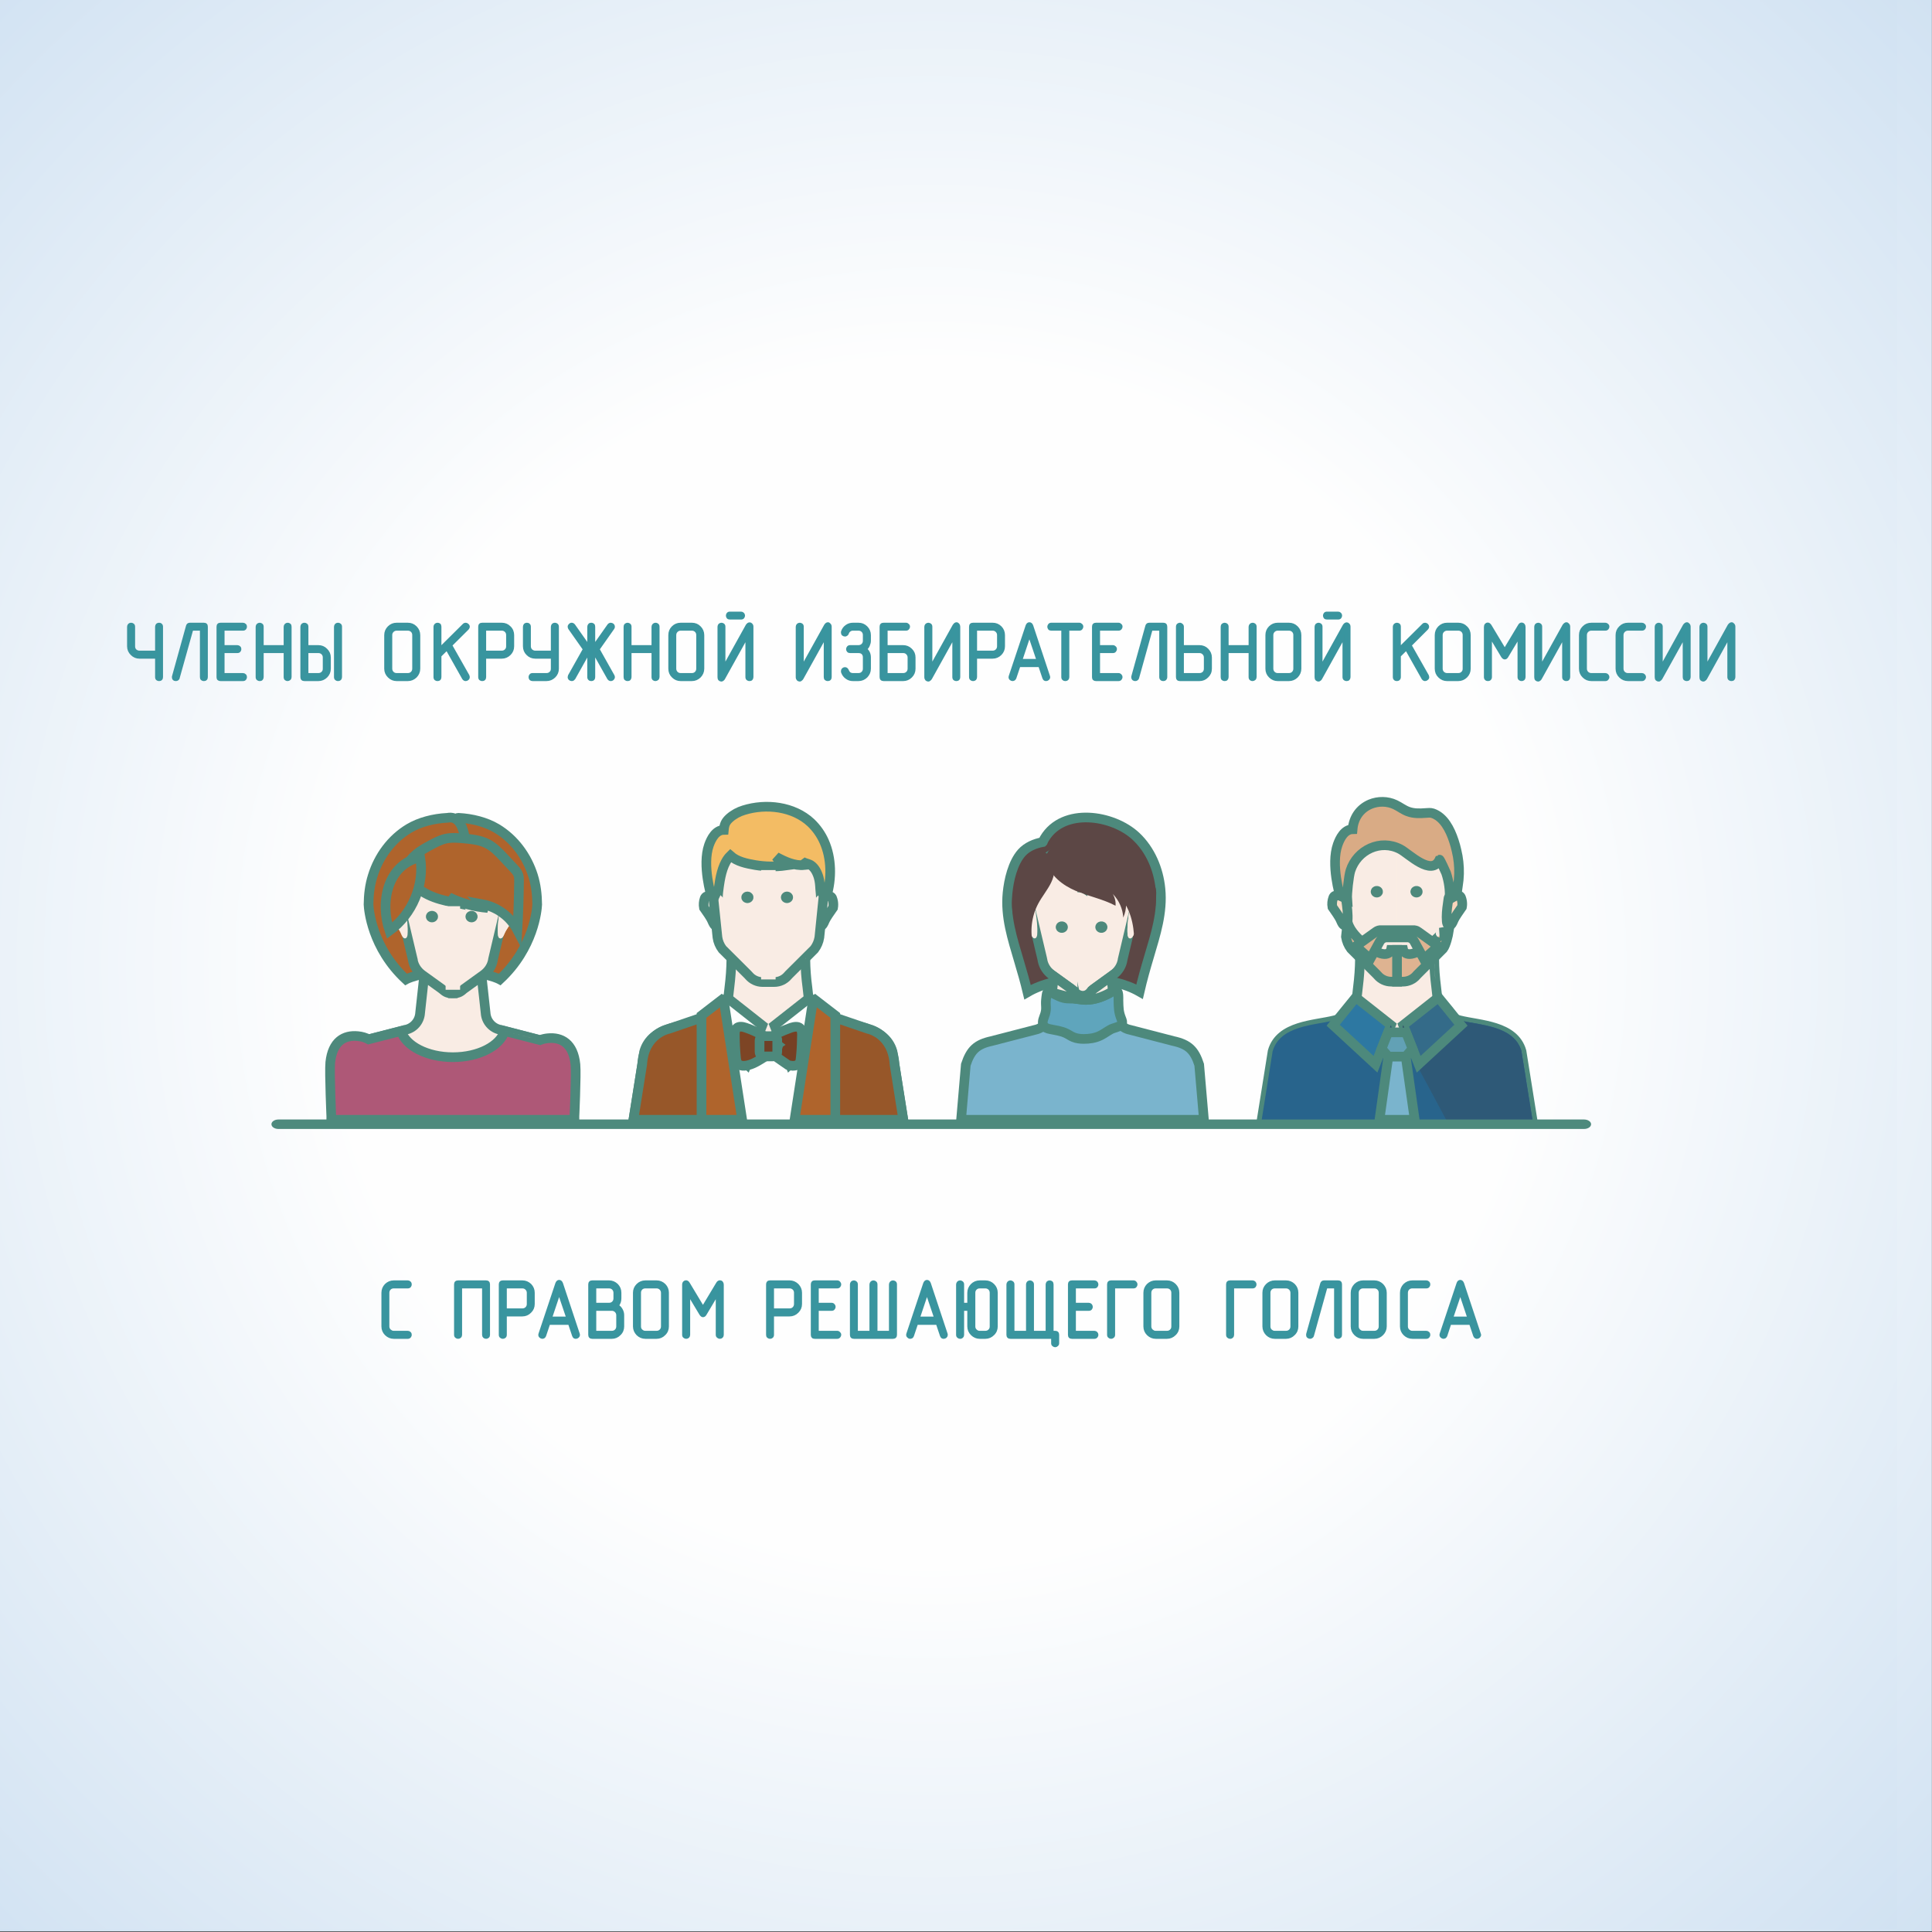 <?xml version="1.0" encoding="UTF-8"?>
<!DOCTYPE svg PUBLIC "-//W3C//DTD SVG 1.0//EN" "http://www.w3.org/TR/2001/REC-SVG-20010904/DTD/svg10.dtd">
<!-- Creator: CorelDRAW X7 -->
<svg xmlns="http://www.w3.org/2000/svg" xml:space="preserve" width="200mm" height="200mm" version="1.0" style="shape-rendering:geometricPrecision; text-rendering:geometricPrecision; image-rendering:optimizeQuality; fill-rule:evenodd; clip-rule:evenodd"
viewBox="0 0 20000 20000"
 xmlns:xlink="http://www.w3.org/1999/xlink">
 <rect x="0" y="0" width="20000" height="20000" fill="#333333" stroke="none"/>
 <defs>
  <style type="text/css">
   <![CDATA[
    .str0 {stroke:#4D897C;stroke-width:100}
    .str1 {stroke:#F9ECE4;stroke-width:150}
    .str2 {stroke:#3A949E;stroke-width:25}
    .fil16 {fill:none}
    .fil17 {fill:#FEFEFE}
    .fil6 {fill:#FCDFCA}
    .fil34 {fill:#F9D5BB}
    .fil9 {fill:#F9EFE8}
    .fil11 {fill:#F7D0B4}
    .fil21 {fill:#F7E9E2}
    .fil22 {fill:#F3C9AC}
    .fil19 {fill:#F3BC64}
    .fil23 {fill:#F0C09E}
    .fil2 {fill:#EBECEC}
    .fil36 {fill:#DEB391}
    .fil35 {fill:#D9AB85}
    .fil3 {fill:#B83633}
    .fil14 {fill:#AF642C}
    .fil18 {fill:#975729}
    .fil15 {fill:#AE5877}
    .fil20 {fill:#7D4525}
    .fil24 {fill:#764024}
    .fil26 {fill:#6F3F26}
    .fil25 {fill:#673A25}
    .fil10 {fill:#58423E}
    .fil7 {fill:#7AB4CD}
    .fil4 {fill:#5C4745}
    .fil12 {fill:#4D897C}
    .fil8 {fill:#5FA5BC}
    .fil33 {fill:#62A1B5}
    .fil28 {fill:#2D78A2}
    .fil31 {fill:#346B89}
    .fil27 {fill:#28648C}
    .fil30 {fill:#2E5977}
    .fil32 {fill:#2D4B63}
    .fil29 {fill:#275173}
    .fil38 {fill:#38959F}
    .fil5 {fill:#F9ECE4}
    .fil13 {fill:#4D897C;fill-rule:nonzero}
    .fil37 {fill:#4D8A7D;fill-rule:nonzero}
    .fil0 {fill:url(#id0)}
    .fil1 {fill:url(#id1)}
   ]]>
  </style>
  <radialGradient id="id0" gradientUnits="userSpaceOnUse" gradientTransform="matrix(1.414 -0 -0 1.414 -4142 -4140)" cx="9999.37" cy="9994.13" r="10000" fx="9999.37" fy="9994.13">
   <stop offset="0" style="stop-opacity:1; stop-color:#FEFEFE"/>
   <stop offset="0.439" style="stop-opacity:1; stop-color:#FEFEFE"/>
   <stop offset="1" style="stop-opacity:1; stop-color:#D1E2F2"/>
  </radialGradient>
  <radialGradient id="id1" gradientUnits="userSpaceOnUse" gradientTransform="matrix(1.414 -0 -0 1.414 -3993 -4129)" xlink:href="#id0" cx="9640.15" cy="9969.4" r="10000" fx="9640.15" fy="9969.4">
  </radialGradient>
 </defs>
 <g id="Layer_x0020_1">
  <path class="fil0" d="M-1 -6l20000 0 0 20000 -20000 0 0 -20000z"/>
  <path class="fil1" d="M-360 -31l20000 0 0 20000 -20000 0 0 -20000z"/>
  <path class="fil2" d="M40755 15326l0 0 -1 -5 1 5zm-173 0l0 0 1 -5 -1 5z"/>
  <path class="fil3" d="M40755 15326l-173 0 1 -5 171 0 1 5z"/>
  <g id="_804667119056">
   <g>
    <g>
     <g>
      <path class="fil4 str0" d="M11797 10266c-145,-83 -349,-134 -575,-134 -231,0 -439,54 -585,139 -26,-109 -57,-217 -89,-324 -68,-231 -142,-456 -118,-702 13,-135 54,-314 147,-418 53,-59 134,-95 217,-110l1 -1c5,-12 11,-24 18,-36 195,-325 708,-246 947,-22 149,140 233,340 253,543 24,246 -50,471 -118,702 -36,120 -70,241 -98,363z"/>
      <path class="fil5" d="M12414 11022c-49,-151 -111,-211 -267,-245l-451 -117c-84,-17 -146,-89 -151,-174l-64 -584 -275 0 -275 0 -64 584c-5,85 -67,157 -150,174l-452 117c-156,34 -217,94 -267,245l-49 570 1257 0 1257 0 -49 -570z"/>
      <path class="fil5 str0" d="M11153 8760c-129,12 -307,75 -386,193 -81,121 -121,307 -101,453l122 515c1,6 3,12 4,18l0 3c11,60 47,113 96,149l204 147c34,29 54,44 97,44l14 0 3 0 0 -1525c-18,0 -36,1 -53,3z"/>
      <path class="fil5 str0" d="M11260 8760c128,12 306,75 386,193 81,121 120,307 100,453l-124 524 0 1c-9,65 -45,122 -98,160l-203 147c-34,29 -55,44 -97,44l-15 0 -3 0 0 -1525c18,0 36,1 54,3z"/>
      <path class="fil6" d="M11787 9405c9,1 19,3 25,9 4,4 6,9 8,14 12,31 15,65 9,97 -31,46 -68,92 -90,143 -6,15 -19,44 -38,46 -20,2 -27,-24 -28,-39 -7,-79 5,-157 16,-235 1,-5 2,-11 5,-16 4,-5 10,-7 16,-9 25,-8 51,-11 77,-10z"/>
      <path class="fil5" d="M11699 9714c-11,0 -18,-8 -21,-18 -3,-7 -5,-15 -5,-21 -2,-16 -2,-32 -2,-47 0,-63 9,-125 18,-188 1,-5 2,-11 5,-16 4,-5 10,-7 16,-9 20,-7 42,-10 63,-10 5,0 10,0 14,0 9,1 19,3 25,9 4,4 6,9 8,14 8,21 12,43 12,64 0,11 -1,22 -3,33 -31,46 -68,92 -90,143 -6,15 -19,44 -38,46 0,0 -1,0 -2,0z"/>
      <path class="fil5" d="M10622 9405c-9,1 -18,3 -24,9 -4,4 -7,9 -9,14 -11,31 -14,65 -8,97 31,46 68,92 89,143 6,15 19,44 38,46 21,2 28,-24 29,-39 6,-79 -5,-157 -16,-235 -1,-5 -2,-11 -6,-16 -4,-5 -10,-7 -15,-9 -25,-8 -52,-11 -78,-10z"/>
      <path class="fil7 str0" d="M12414 11022c-49,-151 -111,-211 -267,-245l-451 -117c-84,-17 -146,-89 -151,-174l-26 -195c-73,43 -186,71 -313,71 -127,0 -239,-28 -313,-71l-26 195c-5,85 -67,157 -150,174l-452 117c-156,34 -217,94 -267,245l-49 570 1257 0 1257 0 -49 -570z"/>
      <path class="fil8 str0" d="M11470 10673c-27,17 -54,35 -83,49 -53,25 -111,33 -168,33 -36,0 -73,-4 -107,-18 -25,-10 -48,-27 -73,-39 -52,-26 -110,-32 -166,-44 -29,-5 -61,-16 -73,-44 -16,-36 8,-76 19,-113 18,-61 3,-84 9,-148 1,-19 5,-36 7,-55 1,-12 7,-26 18,-27 18,-2 52,20 70,28 29,14 57,29 88,36 42,10 85,4 126,9 21,2 42,6 63,8 101,12 202,-21 292,-71 16,-9 26,-24 46,-25 7,-1 15,-1 22,3 22,15 18,77 18,101 2,80 1,118 30,191 7,18 15,39 5,55 -4,7 -10,11 -17,15 -30,20 -69,23 -101,41 -8,5 -17,10 -25,15z"/>
      <path class="fil9" d="M11695 10660c0,0 0,0 0,0 0,0 0,0 0,0z"/>
      <path class="fil9" d="M11695 10660c0,0 0,0 -1,0 1,0 1,0 1,0z"/>
      <path class="fil9" d="M11694 10660c0,0 0,0 0,0 0,0 0,0 0,0z"/>
      <path class="fil9" d="M11694 10660c-35,-8 -66,-25 -90,-48 0,0 0,0 0,0 24,23 55,40 90,48z"/>
      <path class="fil9" d="M11618 10585c0,-12 -6,-26 -10,-38 -29,-73 -28,-111 -30,-191 0,-1 0,-2 0,-4 0,2 0,3 0,4 2,80 1,118 30,191 4,12 10,26 10,38zm-98 -328l-10 -95 10 95z"/>
      <path class="fil10" d="M11510 10162l0 0 -7 -56 7 56zm-602 -44l0 0 1 -12 -1 12z"/>
      <path class="fil5 str0" d="M11242 10351c-14,0 -28,-1 -42,-3 -21,-2 -42,-6 -63,-8 -27,-3 -219,-61 -247,-62l18 -160 1 -12 183 132c33,29 54,44 96,44 0,0 0,0 1,0l14 0 3 0 3 0 15 0c42,0 63,-15 97,-44l182 -132 7 56 10 95c-9,6 -17,14 -28,20 -78,43 -164,74 -250,74z"/>
      <path class="fil11" d="M11188 10282c-42,0 -63,-15 -96,-44 33,29 54,44 96,44z"/>
      <path class="fil9" d="M11578 10330c0,-24 -1,-53 -12,-68 11,15 12,44 12,68zm-18 -75c-1,0 -1,0 -1,0 0,0 0,0 1,0zm-1 0c0,0 0,0 0,0 0,0 0,0 0,0zm-22 -3c0,0 0,0 0,0 0,0 0,0 0,0zm0 0c0,0 0,0 0,0 0,0 0,0 0,0zm1 0c2,0 4,0 6,0 -2,0 -4,0 -6,0zm6 0c0,0 0,0 0,0l0 0c0,0 0,0 0,0z"/>
      <path class="fil4" d="M10625 8927c20,-30 41,-60 68,-82 28,-22 65,-35 100,-29 18,4 34,12 49,23 20,14 36,33 49,54 42,73 27,168 -10,244 -37,76 -93,142 -133,217 -70,131 -89,289 -51,433 -53,-19 -94,-63 -125,-111 -73,-110 -106,-246 -93,-377 14,-134 74,-259 146,-372z"/>
      <path class="fil4" d="M11293 8652c-146,-17 -298,33 -410,128 -13,11 -26,23 -34,37 -20,31 -19,71 -11,106 32,143 164,242 298,299 135,57 282,85 412,154 4,-42 -7,-86 -29,-122 64,65 104,154 109,245 21,-50 27,-87 29,-125 80,143 93,323 81,486 82,-68 140,-163 176,-263 35,-101 49,-208 54,-315 2,-27 2,-55 -3,-81 -5,-23 -15,-44 -24,-65 -53,-118 -109,-241 -212,-319 -62,-47 -136,-75 -209,-102 -74,-27 -148,-54 -227,-63z"/>
      <path class="fil5" d="M11172 10245c-4,0 -50,-234 -54,-238 -6,-6 0,-113 -6,-118 -8,-6 0,-125 -8,-129l5 -394 11 -117c66,-42 146,39 162,49l-7 176 3 235c-3,13 -5,34 -8,48 63,176 39,580 -98,488z"/>
      <g>
       <path class="fil12" d="M10992 9566c-18,0 -32,14 -32,32 0,17 14,31 32,31 17,0 31,-14 31,-31 0,-18 -14,-32 -31,-32zm409 0c-17,0 -31,14 -31,32 0,17 14,31 31,31 18,0 32,-14 32,-31 0,-18 -14,-32 -32,-32z"/>
       <path id="1" class="fil13" d="M10992 9598l-63 0 0 0 0 -3 1 -3 0 -3 0 -3 1 -2 1 -3 1 -3 1 -2 1 -3 1 -2 2 -3 1 -2 2 -2 1 -3 2 -2 2 -2 2 -2 3 -2 2 -2 2 -1 3 -2 3 -2 2 -1 3 -1 3 -1 3 -1 3 -1 3 -1 4 -1 3 0 3 0 4 0 0 55 0 0 0 0 0 0 0 0 1 0 0 0 0 0 0 0 0 0 0 0 0 0 0 0 0 0 0 0 0 0 0 0 0 0 0 0 0 0 0 0 -1 1 0 0 0 0 0 0 0 0 0 1 0 0 0 0 0 0 0 1 0 0 0 1 0 0zm0 0c0,15 -14,27 -32,27 -17,0 -31,-12 -31,-27l63 0zm0 3l0 55 0 0 -4 0 -3 0 -3 0 -4 -1 -3 -1 -3 0 -3 -2 -3 -1 -3 -1 -2 -1 -3 -2 -3 -2 -2 -1 -2 -2 -3 -2 -2 -2 -2 -2 -2 -2 -1 -2 -2 -3 -1 -2 -2 -3 -1 -2 -1 -3 -1 -2 -1 -3 -1 -2 -1 -3 0 -3 0 -3 -1 -3 0 -2 63 0 0 0 0 0 0 1 0 0 0 0 0 0 0 1 0 0 0 0 0 0 0 0 0 1 1 0 0 0 0 0 0 0 0 0 0 0 0 0 0 0 0 0 0 0 0 0 0 0 0 0 0 0 0 0 -1 0 0 0 0 0 0 0 0 0 0 0zm0 0c17,0 31,12 31,28 0,15 -14,27 -31,27l0 -55zm0 -3l62 0 0 0 0 2 0 3 -1 3 0 3 -1 3 -1 2 0 3 -1 3 -2 2 -1 2 -1 3 -2 2 -1 3 -2 2 -2 2 -2 2 -2 2 -2 2 -3 2 -2 1 -3 2 -2 2 -3 1 -3 1 -3 1 -3 2 -3 0 -3 1 -3 1 -4 0 -3 0 -3 0 0 -55 -1 0 0 0 0 0 0 0 0 0 0 0 0 0 -1 0 0 0 0 0 0 0 0 0 0 0 0 0 0 0 0 0 1 0 0 0 0 0 0 0 0 0 0 -1 0 0 0 0 0 0 0 -1 0 0 1 0 0 0 0 -1 0 0 0 0 0 0zm0 0c0,-16 14,-28 31,-28 17,0 31,12 31,28l-62 0zm0 -4l0 -55 0 0 3 0 3 0 4 0 3 1 3 1 3 1 3 1 3 1 3 1 3 1 2 2 3 2 2 1 3 2 2 2 2 2 2 2 2 2 2 3 1 2 2 2 1 3 1 2 2 3 1 2 0 3 1 3 1 2 0 3 1 3 0 3 0 3 -62 0 0 -1 0 0 0 -1 0 0 -1 0 0 0 0 -1 0 0 0 0 0 0 0 0 0 -1 0 0 0 0 0 0 -1 0 0 0 0 0 0 0 0 0 0 0 0 0 0 0 0 0 1 0 0 0 0 0 0 0 0 0 0 0 0 0 1 0 0 0zm0 0c-18,0 -32,-12 -32,-28 0,-15 14,-27 32,-27l0 55zm409 4l-62 0 0 0 0 -3 0 -3 1 -3 0 -3 1 -2 1 -3 0 -3 1 -2 2 -3 1 -2 1 -3 2 -2 1 -2 2 -3 2 -2 2 -2 2 -2 2 -2 3 -2 2 -1 3 -2 2 -2 3 -1 3 -1 3 -1 3 -1 3 -1 3 -1 3 -1 4 0 3 0 3 0 0 55 0 0 1 0 0 0 0 0 0 0 0 0 0 0 1 0 0 0 0 0 0 0 0 0 0 0 0 0 0 0 0 0 -1 0 0 0 0 0 0 0 0 1 0 0 0 0 0 0 0 0 0 1 0 0 -1 0 0 0 0 1 0 0 0 1 0 0zm0 0c0,15 -14,27 -31,27 -17,0 -31,-12 -31,-27l62 0zm0 3l0 55 0 0 -3 0 -3 0 -4 0 -3 -1 -3 -1 -3 0 -3 -2 -3 -1 -3 -1 -3 -1 -2 -2 -3 -2 -2 -1 -3 -2 -2 -2 -2 -2 -2 -2 -2 -2 -2 -2 -1 -3 -2 -2 -1 -3 -1 -2 -2 -3 -1 -2 0 -3 -1 -2 -1 -3 0 -3 -1 -3 0 -3 0 -2 62 0 0 0 0 0 0 1 0 0 1 0 0 0 0 1 0 0 0 0 0 0 0 0 0 1 0 0 0 0 1 0 0 0 0 0 0 0 0 0 0 0 0 0 0 0 0 0 0 0 -1 0 0 0 0 0 0 0 0 0 0 0 -1 0 0 0 0 0zm0 0c18,0 32,12 32,28 0,15 -14,27 -32,27l0 -55zm0 -3l63 0 0 0 0 2 -1 3 0 3 0 3 -1 3 -1 2 -1 3 -1 2 -1 3 -1 2 -2 3 -1 2 -2 3 -1 2 -2 2 -2 2 -2 2 -3 2 -2 2 -2 1 -3 2 -3 2 -2 1 -3 1 -3 1 -3 2 -3 0 -3 1 -4 1 -3 0 -3 0 -4 0 0 -55 0 0 0 0 0 0 0 0 -1 0 0 0 0 0 0 0 0 0 0 0 0 0 0 0 0 0 0 0 0 0 0 0 0 0 0 0 0 0 0 0 1 -1 0 0 0 0 0 0 0 0 0 -1 0 0 0 0 0 0 0 -1 0 0 0 0 0 0zm0 0c0,-16 14,-28 32,-28 17,0 31,12 31,28l-63 0zm0 -4l0 -55 0 0 4 0 3 0 3 0 4 1 3 1 3 1 3 1 3 1 3 1 2 1 3 2 3 2 2 1 2 2 3 2 2 2 2 2 2 2 1 3 2 2 1 2 2 3 1 2 1 3 1 2 1 3 1 3 1 2 0 3 0 3 1 3 0 3 -63 0 0 -1 0 0 0 -1 0 0 0 0 0 0 0 -1 0 0 0 0 0 0 0 0 -1 -1 0 0 0 0 0 0 0 0 0 0 0 0 0 0 0 0 0 0 0 0 0 0 0 0 0 0 0 0 0 0 1 0 0 0 0 0 0 0 0 0 0 0zm0 0c-17,0 -31,-12 -31,-28 0,-15 14,-27 31,-27l0 55z"/>
      </g>
     </g>
     <g>
      <path class="fil14 str0" d="M5518 9064c-62,-196 -191,-378 -378,-489 -108,-64 -251,-102 -396,-109 -120,-6 -56,1371 -56,1543l0 0c8,16 15,32 23,48 321,3 463,82 463,82 354,-329 385,-726 387,-776 -1,-99 -12,-199 -43,-299z"/>
      <path class="fil14 str0" d="M3859 9064c61,-196 190,-378 377,-489 108,-64 251,-102 396,-109 384,-74 96,1357 56,1543l0 0c-8,16 -15,32 -23,48 -321,3 -463,82 -463,82 -354,-329 -385,-726 -387,-776 1,-99 12,-199 44,-299z"/>
      <path class="fil5 str0" d="M5896 11022c-49,-151 -111,-211 -267,-245l-451 -117c-84,-17 -146,-89 -151,-174l-64 -584 -275 0 -275 0 -64 584c-5,85 -67,157 -150,174l-452 117c-156,34 -218,94 -267,245l-49 570 1257 0 1257 0 -49 -570z"/>
      <path class="fil5 str0" d="M4634 8760c-128,12 -306,75 -386,193 -81,121 -120,307 -100,453l122 515c1,6 2,12 4,18l0 3c11,60 47,113 96,149l204 147c34,29 54,44 97,44l14 0 3 0 0 -1525c-18,0 -36,1 -54,3z"/>
      <path class="fil5 str0" d="M4742 8760c128,12 306,75 386,193 81,121 120,307 100,453l-124 524 0 1c-9,65 -46,122 -98,160l-204 147c-33,29 -54,44 -97,44l-14 0 -3 0 0 -1525c18,0 36,1 54,3z"/>
      <path class="fil6" d="M5269 9405c9,1 18,3 25,9 4,4 6,9 8,14 12,31 15,65 9,97 -31,46 -68,92 -90,143 -6,15 -19,44 -38,46 -21,2 -27,-24 -28,-39 -7,-79 5,-157 16,-235 1,-5 2,-11 5,-16 4,-5 10,-7 16,-9 25,-8 51,-11 77,-10z"/>
      <path class="fil5" d="M5181 9714c-11,0 -18,-8 -22,-18 -2,-7 -4,-15 -4,-21 -2,-16 -2,-32 -2,-47 0,-63 9,-125 18,-188 1,-5 2,-11 5,-16 4,-5 10,-7 16,-9 20,-7 42,-10 63,-10 5,0 10,0 14,0 9,1 18,3 25,9 4,4 6,9 8,14 8,21 12,43 12,64 0,11 -1,22 -3,33 -31,46 -68,92 -90,143 -6,15 -19,44 -38,46 -1,0 -1,0 -2,0z"/>
      <path class="fil5" d="M4104 9405c-9,1 -18,3 -24,9 -4,4 -7,9 -9,14 -11,31 -14,65 -8,97 31,46 68,92 89,143 6,15 19,44 38,46 21,2 28,-24 29,-39 6,-79 -5,-157 -16,-235 -1,-5 -2,-11 -6,-16 -4,-5 -10,-7 -15,-9 -25,-8 -52,-11 -78,-10z"/>
      <path class="fil15 str0" d="M5957 11020c-22,-219 -145,-286 -286,-272 -29,3 -56,9 -81,19l-366 -94c-46,154 -268,271 -536,271 -267,0 -490,-117 -536,-271l-335 86c-33,-18 -71,-29 -112,-33 -141,-14 -263,53 -286,272 -10,102 12,594 12,594l1257 0 1257 0c0,0 22,-472 12,-572z"/>
      <path class="fil9" d="M5027 10486l-42 -380 42 380z"/>
      <path class="fil11" d="M4670 10282c-43,0 -63,-15 -96,-44 33,29 53,44 96,44zm-96 -44l-183 -132 183 132z"/>
      <path class="fil11" d="M5590 10767l-366 -94 227 58 139 36z"/>
      <path class="fil14 str0" d="M5048 8736c-73,-39 -158,-48 -241,-56 -64,-6 -130,-12 -193,2 -58,13 -111,42 -163,70 -96,52 -199,113 -235,216 -6,17 -9,35 -8,53 2,20 9,39 19,56 43,82 119,143 202,184 83,41 174,63 265,81 -15,-18 -30,-35 -45,-53 125,61 262,99 400,110 -20,-10 -39,-23 -56,-39 153,28 291,130 363,268 10,-169 15,-338 17,-507 0,-21 0,-43 -7,-63 -9,-28 -29,-49 -48,-70 -35,-37 -70,-75 -105,-112 -50,-53 -101,-107 -165,-140z"/>
      <path class="fil14 str0" d="M4350 8874c47,284 -81,590 -318,761 -99,-290 -27,-684 318,-761z"/>
      <path class="fil16 str1" d="M4688 10246l0 -865"/>
      <g>
       <path class="fil12" d="M4472 9457c-18,0 -31,14 -31,32 0,17 13,31 31,31 17,0 31,-14 31,-31 0,-18 -14,-32 -31,-32zm409 0c-17,0 -31,14 -31,32 0,17 14,31 31,31 18,0 32,-14 32,-31 0,-18 -14,-32 -32,-32z"/>
       <path id="1" class="fil13" d="M4472 9489l-63 0 0 0 0 -3 1 -3 0 -3 0 -3 1 -2 1 -3 1 -3 1 -2 1 -3 1 -2 2 -3 1 -2 2 -2 1 -3 2 -2 2 -2 2 -2 3 -2 2 -2 2 -1 3 -2 3 -2 2 -1 3 -1 3 -1 3 -1 3 -1 3 -1 4 -1 3 0 3 0 4 0 0 55 0 0 0 0 0 0 0 0 1 0 0 0 0 0 0 0 0 0 0 0 0 0 0 0 0 0 0 0 0 0 0 0 0 0 0 0 0 0 0 1 -1 0 0 0 0 0 0 0 0 0 0 1 0 0 0 0 0 1 0 0 0 0 0 1 0 0zm0 0c0,15 -14,27 -31,27 -18,0 -32,-12 -32,-27l63 0zm0 3l0 56 0 0 -4 -1 -3 0 -3 0 -4 -1 -3 -1 -3 0 -3 -1 -3 -2 -3 -1 -2 -1 -3 -2 -3 -2 -2 -1 -2 -2 -3 -2 -2 -2 -2 -2 -2 -2 -1 -2 -2 -3 -1 -2 -2 -3 -1 -2 -1 -2 -1 -3 -1 -3 -1 -2 -1 -3 0 -3 0 -3 -1 -3 0 -2 63 0 0 0 0 0 0 1 0 0 0 0 0 0 0 1 0 0 0 0 0 0 0 1 0 0 1 0 0 0 0 0 0 0 0 0 0 0 0 0 0 0 0 0 0 0 0 0 0 0 0 0 0 0 0 0 -1 0 0 0 0 0 0 0 0 0 0 0zm0 0c17,0 31,12 31,28 0,15 -14,28 -31,28l0 -56zm0 -3l62 0 0 0 0 2 0 3 -1 3 0 3 -1 3 0 2 -1 3 -1 3 -2 2 -1 2 -1 3 -2 2 -1 3 -2 2 -2 2 -2 2 -2 2 -2 2 -3 2 -2 2 -2 1 -3 2 -3 1 -3 1 -3 2 -3 1 -3 0 -3 1 -3 1 -4 0 -3 0 -3 1 0 -56 0 0 -1 0 0 0 0 0 0 0 0 0 0 0 -1 0 0 0 0 0 0 0 0 0 0 0 0 0 0 0 0 0 0 0 1 0 0 0 0 0 0 0 0 -1 0 0 0 0 0 0 0 -1 1 0 0 0 0 0 0 -1 0 0 0 0 0 0zm0 0c0,-16 14,-28 31,-28 17,0 31,12 31,28l-62 0zm0 -4l0 -55 0 0 3 0 3 0 4 0 3 1 3 1 3 1 3 1 3 1 3 1 3 1 2 2 3 2 2 1 3 2 2 2 2 2 2 2 2 2 2 3 1 2 2 2 1 3 1 2 2 3 1 2 1 3 0 3 1 2 0 3 1 3 0 3 0 3 -62 0 0 -1 0 0 0 0 0 -1 0 0 -1 0 0 -1 0 0 0 0 0 0 0 0 0 -1 0 0 0 0 0 0 0 0 -1 0 0 0 0 0 0 0 0 0 0 0 0 0 0 0 1 0 0 0 0 0 0 0 0 0 0 0 1 0 0 0 0 0zm0 0c-18,0 -31,-12 -31,-28 0,-15 13,-27 31,-27l0 55zm409 4l-62 0 0 0 0 -3 0 -3 1 -3 0 -3 1 -2 1 -3 0 -3 1 -2 2 -3 1 -2 1 -3 2 -2 1 -2 2 -3 2 -2 2 -2 2 -2 2 -2 3 -2 2 -1 3 -2 2 -2 3 -1 3 -1 3 -1 3 -1 3 -1 3 -1 3 -1 4 0 3 0 3 0 0 55 1 0 0 0 0 0 0 0 0 0 0 0 1 0 0 0 0 0 0 0 0 0 0 0 0 0 0 0 0 0 0 0 0 0 -1 0 0 0 0 0 0 1 0 0 0 0 0 0 0 0 0 1 0 0 0 0 -1 1 0 0 0 0 0 1 0 0zm0 0c0,15 -14,27 -31,27 -17,0 -31,-12 -31,-27l62 0zm0 3l0 56 0 0 -3 -1 -3 0 -4 0 -3 -1 -3 -1 -3 0 -3 -1 -3 -2 -3 -1 -3 -1 -2 -2 -3 -1 -2 -2 -3 -2 -2 -2 -2 -2 -2 -2 -2 -2 -2 -2 -1 -3 -2 -2 -1 -3 -1 -2 -2 -2 -1 -3 0 -3 -1 -2 -1 -3 0 -3 -1 -3 0 -3 0 -2 62 0 0 0 0 0 0 1 1 0 0 0 0 0 0 1 0 0 0 0 0 0 0 1 0 0 0 0 0 0 1 0 0 0 0 0 0 0 0 0 0 0 0 0 0 0 0 0 0 0 0 0 -1 0 0 0 0 0 0 0 0 0 0 0 -1 0 0 0zm0 0c18,0 32,12 32,28 0,15 -14,28 -32,28l0 -56zm0 -3l63 0 0 0 0 2 -1 3 0 3 0 3 -1 3 -1 2 -1 3 -1 3 -1 2 -1 2 -2 3 -1 2 -2 3 -1 2 -2 2 -2 2 -2 2 -3 2 -2 2 -2 2 -3 1 -3 2 -2 1 -3 1 -3 2 -3 1 -3 0 -3 1 -4 1 -3 0 -3 0 -4 1 0 -56 0 0 0 0 0 0 0 0 0 0 -1 0 0 0 0 0 0 0 0 0 0 0 0 0 0 0 0 0 0 0 0 0 0 0 0 0 0 0 1 0 0 0 0 -1 0 0 0 0 0 0 0 -1 0 0 0 0 0 0 0 -1 0 0 0 0 0 0zm0 0c0,-16 14,-28 32,-28 17,0 31,12 31,28l-63 0zm0 -4l0 -55 0 0 4 0 3 0 3 0 4 1 3 1 3 1 3 1 3 1 3 1 2 1 3 2 3 2 2 1 2 2 3 2 2 2 2 2 2 2 1 3 2 2 1 2 2 3 1 2 1 3 1 2 1 3 1 3 1 2 0 3 0 3 1 3 0 3 -63 0 0 -1 0 0 0 0 0 -1 0 0 0 0 0 -1 0 0 0 0 0 0 0 0 0 -1 -1 0 0 0 0 0 0 0 0 0 0 0 0 0 0 0 0 0 0 0 0 0 0 0 0 0 0 0 1 0 0 0 0 0 0 0 0 0 0 0 0 0zm0 0c-17,0 -31,-12 -31,-28 0,-15 14,-27 31,-27l0 55z"/>
      </g>
     </g>
     <g>
      <path class="fil5 str0" d="M9239 10886c-76,-269 -434,-269 -639,-321 -25,-6 -49,-13 -73,-20 -24,-7 -49,-14 -70,-29 -85,-57 -87,-207 -99,-297 -13,-95 -20,-191 -21,-286 0,-34 1,-68 2,-102 -86,32 -139,99 -233,102 -7,0 -47,0 -84,0 -35,0 -68,0 -68,0 0,0 -32,0 -67,0 -38,0 -78,0 -84,0 -95,-3 -147,-70 -234,-102 1,34 2,68 2,102 -1,95 -8,191 -20,286 -12,90 -15,240 -100,297 -21,15 -45,22 -69,29 -24,7 -49,14 -73,20 -205,52 -563,52 -640,321l-112 706 1397 0 1397 0 -112 -706z"/>
      <path class="fil17" d="M9239 10886c-76,-269 -434,-269 -639,-321 -25,-6 -49,-13 -73,-20 -11,-3 -21,-6 -31,-10 -136,119 -329,193 -542,193 -213,0 -405,-74 -541,-193 -10,4 -21,7 -31,10 -24,7 -49,14 -73,20 -205,52 -563,52 -640,321l-112 706 1397 0 1397 0 -112 -706z"/>
      <path class="fil17 str0" d="M8381 10329l233 287 -437 402 -160 -403 364 -286z"/>
      <path class="fil17 str0" d="M7528 10329l-234 287 437 402 160 -403 -363 -286z"/>
      <path class="fil18 str0" d="M8647 10535l340 116c0,0 253,47 273,367l91 574 -737 0 33 -1057z"/>
      <path class="fil14 str0" d="M8414 10370l24 -19 209 161 0 1080 -422 0 189 -1222z"/>
      <path class="fil18 str0" d="M7262 10535l-340 116c0,0 -254,47 -274,367l-91 574 737 0 -32 -1057z"/>
      <path class="fil14 str0" d="M7494 10370l-23 -19 -209 161 0 1080 421 0 -189 -1222z"/>
      <path class="fil6" d="M8582 9277c9,1 18,2 25,9 4,3 6,9 8,14 12,31 15,65 9,97 -31,46 -68,92 -90,143 -6,15 -19,44 -38,46 -21,2 -27,-24 -28,-39 -7,-79 4,-157 16,-235 1,-5 2,-12 5,-16 4,-5 10,-7 16,-9 25,-8 51,-12 77,-10z"/>
      <path class="fil5 str0" d="M8494 9586c-19,0 -25,-25 -26,-39 -2,-16 -2,-32 -2,-47 0,-63 9,-126 18,-188 1,-5 2,-12 5,-16 4,-5 10,-7 16,-9 20,-7 42,-10 63,-10 5,0 10,0 14,0 9,1 18,2 25,9 4,3 6,9 8,14 8,21 12,42 12,64 0,11 -1,22 -3,33 -31,46 -68,92 -90,143 -6,15 -19,44 -38,46 -1,0 -2,0 -2,0z"/>
      <path class="fil5 str0" d="M8538 9154l-56 550c-7,44 -25,86 -52,122l-262 261c-4,5 -9,9 -13,14 -35,41 -86,65 -141,65l-60 0 0 -1603c325,0 636,237 584,591z"/>
      <path class="fil5 str0" d="M7328 9277c-8,1 -18,2 -24,9 -4,3 -7,9 -9,14 -11,31 -14,65 -8,97 31,46 68,92 89,143 7,15 19,44 38,46 21,2 28,-24 29,-39 6,-79 -5,-157 -16,-235 -1,-5 -2,-12 -6,-16 -3,-5 -9,-7 -15,-9 -25,-8 -52,-12 -78,-10z"/>
      <path class="fil5 str0" d="M7370 9154l57 550c6,44 24,86 51,122l262 261c5,5 9,9 13,14 35,41 87,65 141,65l60 0 0 -1603c-324,0 -635,237 -584,591z"/>
      <path class="fil19 str0" d="M8532 8712c-32,-72 -78,-139 -138,-196 -180,-168 -464,-201 -694,-129 -53,16 -104,43 -146,80 -43,38 -56,69 -61,124 -83,1 -130,90 -154,158 -73,209 25,528 25,528l73 35c-15,-7 8,-148 10,-162 14,-96 42,-222 114,-292 70,62 166,81 257,97 103,17 209,19 313,5 -38,-22 -71,-53 -95,-89 90,48 188,94 290,84 -12,-16 -24,-33 -36,-49 19,26 74,32 101,48 44,27 71,84 84,131 11,39 14,80 16,121 0,12 13,101 3,106l63 -35c54,-183 52,-391 -25,-565z"/>
      <path class="fil20" d="M8289 10952c-2,21 -5,45 -20,61 -17,17 -43,21 -67,20 -64,-4 -121,-38 -176,-71 -64,-40 -128,-82 -174,-141 101,-78 215,-140 336,-182 31,-11 71,-19 95,5 17,17 19,44 19,68 -1,80 -5,160 -13,240z"/>
      <path class="fil20 str0" d="M7619 10952c2,21 6,45 21,61 16,17 42,21 66,20 64,-4 122,-38 176,-71 64,-40 128,-82 174,-141 -101,-78 -215,-140 -335,-182 -32,-11 -72,-19 -96,5 -17,17 -18,44 -18,68 0,80 4,160 12,240z"/>
      <path class="fil21" d="M9351 11591l0 -1c0,1 0,1 0,1zm0 -1l0 0c0,0 0,0 0,0zm0 0l-91 -572c0,-4 -1,-9 -1,-13 0,4 1,9 1,13l7 44c32,200 80,501 84,528zm-108 -677c0,0 0,0 0,0l-4 -26c1,4 2,13 4,26zm-829 -543l0 0 24 -19 -24 19zm-15 -19l-18 -22 18 22zm-27 -15c-6,-37 -9,-74 -13,-105 4,31 7,68 13,105l0 0zm-13 -106c0,0 0,0 0,0 0,0 0,0 0,0zm-22 -297c0,-5 0,-10 0,-15l1 0c-1,5 -1,10 -1,15z"/>
      <path class="fil22" d="M7954 10166l-60 0c-54,0 -106,-24 -141,-65 -4,-5 -8,-9 -13,-14 5,5 9,9 13,14 35,41 87,65 141,65l60 0zm-214 -79l-157 -157 0 0 157 157z"/>
      <path class="fil23" d="M8014 10166l-60 0 60 0c50,0 97,-20 131,-54 -34,34 -81,54 -131,54zm144 -67c3,-4 6,-8 10,-12 -4,4 -7,8 -10,12z"/>
      <path class="fil24 str0" d="M8211 11033c-3,0 -6,0 -9,0 -15,-1 -30,-4 -45,-8l-134 -93c1,-2 31,-109 33,-111 -4,-3 -7,-5 -10,-8l0 -40c0,-26 -21,-47 -47,-47l-2 0c17,-10 35,-20 53,-29l0 0c44,-22 90,-41 138,-58 16,-5 35,-10 53,-10 16,0 31,4 42,15 17,17 19,44 19,68 -1,66 -3,133 -9,200 -1,13 -2,26 -4,40 -2,21 -5,45 -20,61 -15,15 -37,20 -58,20z"/>
      <path class="fil24" d="M8051 10827l-5 -10 0 -4c3,3 6,5 10,8 -2,2 -3,4 -5,6z"/>
      <path class="fil25" d="M8046 10817l-50 -91 1 0 2 0c26,0 47,21 47,47l0 40 0 4z"/>
      <path class="fil26 str0" d="M7999 10936l-89 0c-26,0 -47,-21 -47,-47l0 -116c0,-26 21,-47 47,-47l89 0c26,0 47,21 47,47l0 116c0,26 -21,47 -47,47z"/>
      <path class="fil16 str1" d="M7954 10139l0 -1132"/>
      <g>
       <path class="fil12" d="M7737 9258c-17,0 -31,14 -31,31 0,17 14,31 31,31 17,0 31,-14 31,-31 0,-17 -14,-31 -31,-31zm410 0c-17,0 -31,14 -31,31 0,17 14,31 31,31 17,0 31,-14 31,-31 0,-17 -14,-31 -31,-31z"/>
       <path id="1" class="fil13" d="M7737 9289l-62 0 0 0 0 -3 0 -2 0 -3 1 -3 0 -3 1 -2 1 -3 1 -3 1 -2 2 -3 1 -2 2 -3 1 -2 2 -2 2 -2 2 -2 2 -2 2 -2 2 -2 3 -2 2 -1 3 -2 3 -1 2 -2 3 -1 4 -1 3 -1 3 0 3 -1 3 0 4 -1 3 0 0 56 0 0 0 0 1 0 0 0 0 0 0 0 0 0 0 0 0 0 0 0 0 -1 1 0 -1 1 0 0 0 0 0 0 0 0 0 0 0 0 0 0 0 0 0 0 0 1 0 0 -1 0 0 0 0 1 0 0 0 0 0 1 0 0 0 0 0 0zm0 0c0,16 -14,28 -31,28 -17,0 -31,-12 -31,-28l62 0zm0 4l0 55 0 0 -3 0 -4 0 -3 -1 -3 0 -3 -1 -3 -1 -4 -1 -2 -1 -3 -1 -3 -2 -3 -1 -2 -2 -3 -2 -2 -1 -2 -2 -2 -2 -2 -2 -2 -3 -2 -2 -1 -2 -2 -2 -1 -3 -2 -2 -1 -3 -1 -2 -1 -3 -1 -3 0 -3 -1 -2 0 -3 0 -3 0 -3 62 0 0 1 0 0 0 0 0 1 0 0 0 0 0 0 1 1 0 0 0 0 0 0 0 0 0 1 0 0 0 0 0 0 0 0 0 0 0 0 1 0 0 0 -1 0 0 0 0 0 0 0 0 0 0 0 0 0 0 0 -1 0 0 0 0 0 0 0zm0 0c17,0 31,12 31,27 0,16 -14,28 -31,28l0 -55zm0 -4l62 0 0 0 0 3 0 3 0 3 -1 2 0 3 -1 3 -1 3 -1 2 -1 3 -1 2 -2 3 -1 2 -2 2 -2 3 -2 2 -2 2 -2 2 -2 2 -2 1 -3 2 -2 2 -3 1 -3 2 -2 1 -3 1 -3 1 -3 1 -4 1 -3 0 -3 1 -4 0 -3 0 0 -55 0 0 0 0 0 0 -1 0 0 0 0 0 0 0 0 0 0 0 0 0 0 0 0 0 0 0 0 0 0 0 0 0 0 0 0 0 0 0 0 -1 0 0 0 0 1 0 0 0 0 -1 0 0 0 0 0 0 0 -1 0 0 0 0 0 -1 0 0zm0 0c0,-15 14,-28 31,-28 17,0 31,13 31,28l-62 0zm0 -3l0 -56 0 0 3 0 4 1 3 0 3 1 4 0 3 1 3 1 3 1 3 2 2 1 3 2 2 1 3 2 2 2 2 2 2 2 2 2 2 2 2 2 2 3 1 2 2 2 1 3 1 2 1 3 1 3 1 2 0 3 1 3 0 3 0 2 0 3 -62 0 0 0 0 0 0 -1 0 0 0 0 0 -1 0 0 0 0 0 0 -1 -1 0 0 0 0 0 0 0 0 0 0 0 0 0 0 0 0 0 0 0 -1 0 0 0 0 0 0 0 1 0 0 0 0 0 0 0 0 1 0 0 0 0 0 0 0 0 0zm0 0c-17,0 -31,-13 -31,-28 0,-15 14,-28 31,-28l0 56zm410 3l-63 0 0 0 0 -3 1 -2 0 -3 1 -3 0 -3 1 -2 1 -3 1 -3 1 -2 1 -3 2 -2 1 -2 2 -3 2 -2 2 -2 1 -2 2 -2 3 -2 2 -2 3 -2 2 -1 3 -2 2 -1 3 -2 3 -1 3 -1 3 -1 4 0 3 -1 3 0 3 -1 4 0 0 56 0 0 0 0 0 0 0 0 1 0 0 0 0 0 0 0 0 0 0 -1 0 0 0 0 0 1 0 0 0 0 0 0 0 0 0 0 0 0 0 0 0 0 -1 0 0 1 0 0 0 0 0 0 0 1 0 0 0 0 0 1 0 0 0 0 0 0zm0 0c0,16 -14,28 -31,28 -18,0 -32,-12 -32,-28l63 0zm0 4l0 55 0 0 -4 0 -3 0 -3 -1 -3 0 -4 -1 -3 -1 -3 -1 -3 -1 -3 -1 -2 -2 -3 -1 -2 -2 -3 -2 -2 -1 -2 -2 -3 -2 -2 -2 -1 -3 -2 -2 -2 -2 -1 -2 -2 -3 -1 -2 -1 -3 -1 -2 -1 -3 -1 -3 0 -3 -1 -2 0 -3 -1 -3 0 -3 63 0 0 1 0 0 0 0 0 1 0 0 0 0 0 0 0 1 0 0 0 0 1 0 0 0 0 1 0 0 0 0 0 0 0 0 0 0 0 0 0 0 0 0 0 0 0 0 0 0 0 0 0 0 0 0 -1 0 0 0 0 0 0 0 0 0 0 0zm0 0c17,0 31,12 31,27 0,16 -14,28 -31,28l0 -55zm0 -4l62 0 0 0 0 3 0 3 0 3 -1 2 -1 3 0 3 -1 3 -1 2 -1 3 -2 2 -1 3 -2 2 -1 2 -2 3 -2 2 -2 2 -2 2 -2 2 -3 1 -2 2 -2 2 -3 1 -3 2 -3 1 -3 1 -3 1 -3 1 -3 1 -3 0 -3 1 -4 0 -3 0 0 -55 0 0 -1 0 0 0 0 0 0 0 0 0 0 0 0 0 -1 0 0 0 0 0 0 0 0 0 0 0 1 0 0 0 0 0 0 0 0 0 0 -1 0 0 0 0 0 0 0 0 0 -1 1 0 0 0 0 0 0 -1 0 0 0 0 0 -1 0 0zm0 0c0,-15 14,-28 31,-28 17,0 31,13 31,28l-62 0zm0 -3l0 -56 0 0 3 0 4 1 3 0 3 1 3 0 3 1 3 1 3 1 3 2 3 1 3 2 2 1 2 2 3 2 2 2 2 2 2 2 2 2 2 2 1 3 2 2 1 2 2 3 1 2 1 3 1 3 0 2 1 3 1 3 0 3 0 2 0 3 -62 0 0 0 0 0 0 -1 0 0 0 0 0 -1 -1 0 0 0 0 0 0 -1 0 0 0 0 0 0 0 0 0 0 0 0 -1 0 0 0 0 0 0 -1 0 0 0 0 0 0 0 1 1 0 0 0 0 0 0 0 0 0 0 0 1 0 0 0 0 0zm0 0c-17,0 -31,-13 -31,-28 0,-15 14,-28 31,-28l0 56z"/>
      </g>
     </g>
     <g id="_804665570688">
      <path class="fil5 str0" d="M15751 10884c-76,-270 -435,-270 -641,-322 -25,-6 -49,-13 -73,-20 -25,-7 -49,-15 -70,-29 -85,-58 -88,-207 -100,-298 -12,-95 -20,-191 -20,-287 0,-35 0,-69 2,-103 -87,33 -140,100 -235,103 -6,0 -47,0 -84,0 -35,0 -68,0 -68,0 0,0 -32,0 -67,0 -38,0 -78,0 -85,0 -94,-3 -147,-70 -234,-103 2,34 2,68 2,103 -1,96 -8,192 -20,287 -12,91 -15,240 -100,298 -21,14 -46,22 -70,29 -24,7 -49,14 -73,20 -206,52 -565,52 -641,322l-113 708 1401 0 1402 0 -113 -708z"/>
      <path class="fil27" d="M15751 10884c-76,-270 -435,-270 -641,-322 -25,-6 -49,-13 -73,-20 -11,-3 -21,-72 -31,-76 -137,119 -544,390 -544,390 0,0 -406,-271 -543,-390 -10,4 -20,73 -31,76 -24,7 -49,14 -73,20 -206,52 -565,52 -641,322l-113 708 1401 0 1402 0 -113 -708z"/>
      <path class="fil28" d="M14890 10325l234 288 -438 404 -160 -405 364 -287z"/>
      <path class="fil29" d="M14526 10612l-64 244 129 -80 -65 -164z"/>
      <path class="fil28 str0" d="M14035 10325l-234 288 438 404 160 -405 -364 -287z"/>
      <path class="fil29" d="M14399 10612l63 244 -128 -80 65 -164z"/>
      <path class="fil21" d="M15864 11592l0 0 -113 -708c0,-1 0,-1 0,-2 0,1 0,1 0,2l1 3c2,16 16,102 33,209 3,17 5,35 8,53 2,10 4,21 5,32 31,194 66,411 66,411zm-747 -1028c0,0 0,0 0,0 0,0 0,0 0,0zm-2 -1c0,0 0,0 0,0 0,0 0,0 0,0zm-1 0c0,0 0,0 -1,0 1,0 1,0 1,0zm-1 0c0,0 0,0 0,0 0,0 0,0 0,0zm-1 0c0,0 0,0 0,0 0,0 0,0 0,0zm-1 -1c0,0 0,0 0,0 0,0 0,0 0,0zm0 0c-1,0 -1,0 -1,0 0,0 0,0 1,0zm-1 0c-12,-3 -23,-6 -35,-9l-30 -37 30 37c12,3 23,6 35,9zm-105 -96l0 0 1 0c-1,0 -1,0 -1,0zm1 0c0,0 0,0 0,0 0,0 0,0 0,0zm0 0c0,0 0,0 0,0 0,0 0,0 0,0zm0 0c0,0 0,0 0,0 0,0 0,0 0,0zm0 0c0,0 0,0 0,0 0,0 0,0 0,0zm0 0c0,0 0,0 0,0 0,0 0,0 0,0zm0 0c0,0 0,0 0,0 0,0 0,0 0,0zm0 0c0,0 0,0 0,0 0,0 0,0 0,0zm-125 -134c-6,-37 -9,-74 -12,-105 3,31 6,68 12,105l6 -5 -6 5zm-12 -106c-1,0 -1,0 -1,0 0,0 0,0 1,0zm-9 -73c-8,-72 -12,-143 -13,-215 1,68 5,137 12,205 0,3 0,7 1,10zm-13 -215c0,-1 0,-1 0,-2 0,1 0,1 0,2zm0 -2c0,-1 0,-2 0,-3 0,1 0,2 0,3zm0 -3c0,-1 0,-1 0,-1 0,0 0,0 0,1zm0 -3c0,0 0,0 0,0 0,0 0,0 0,0zm0 -2l0 0c0,-5 0,-10 0,-15l0 0c0,5 0,10 0,15l0 0z"/>
      <path class="fil30" d="M15864 11592l-707 0 -33 0 -153 0 -423 -789 43 -27 -2 -5 97 246 438 -404 -49 -60c12,3 23,6 35,9l0 0c0,0 0,0 1,0 0,0 0,0 0,0 0,0 0,0 0,0 1,0 1,0 1,1 0,0 0,0 0,0 0,0 1,0 1,0 0,0 0,0 0,0 0,0 0,0 0,0 1,0 1,0 1,0 0,0 0,0 1,0 0,0 0,0 0,0 0,0 1,1 2,1 0,0 0,0 0,0 150,36 376,48 518,154 6,4 13,10 19,15l1 1c6,5 11,10 16,15l3 3c5,4 9,9 14,14l3 4c4,5 8,10 12,15l4 5c3,5 6,10 9,15 2,2 3,4 4,7 3,5 6,10 9,15 1,3 2,5 3,7 3,6 5,12 8,17 1,3 2,5 3,7 2,8 5,16 8,24 0,1 0,1 0,2l113 708zm-853 -1118l-6 -8c0,0 0,0 1,0l0 0c0,0 0,0 0,0 0,0 0,0 0,0 0,0 0,0 0,0 0,0 0,0 0,0 0,0 0,0 0,0 0,0 0,0 0,0 0,0 0,0 0,0 0,0 0,0 0,0 0,0 0,0 0,0 0,0 0,0 0,0 0,0 0,0 0,0 2,1 4,4 5,8z"/>
      <path class="fil31 str0" d="M14686 11017l-97 -246 -63 -159 355 -280 6 -5 2 -1 1 -1 29 36 5 6 81 99 0 0 6 8c0,0 0,0 0,0l34 42 30 37 49 60 -438 404z"/>
      <path class="fil32" d="M14548 10803l-49 -90 27 -101 63 159 2 5 -43 27z"/>
      <path class="fil29" d="M14422 10806l40 50 0 736 -40 0 0 -786z"/>
      <path class="fil29" d="M14559 10923c0,21 -18,38 -39,38 -21,0 -39,-17 -39,-38 0,-21 18,-39 39,-39 21,0 39,18 39,39z"/>
      <path class="fil29" d="M14559 11439c0,21 -18,38 -39,38 -21,0 -39,-17 -39,-38 0,-22 18,-39 39,-39 21,0 39,17 39,39z"/>
      <path class="fil33 str0" d="M14555 10687l-93 0 -93 0 -67 169 70 82 90 0 90 0 70 -82 -67 -169z"/>
      <path class="fil7 str0" d="M14552 10938l-90 0 -90 0 -92 654 182 0 183 0 -93 -654z"/>
      <path class="fil5" d="M13876 9147l57 551c7,45 25,87 52,123l263 262c4,4 8,9 13,14 35,41 87,65 141,65l60 0 0 -1608c-325,0 -637,237 -586,593z"/>
      <path class="fil6" d="M15048 9147l-56 551c-7,45 -25,87 -52,123l-263 262c-5,4 -9,9 -13,14 -35,41 -87,65 -141,65l-61 0 0 -1608c326,0 638,237 586,593z"/>
      <path class="fil5" d="M14523 10162l-61 0 0 -1608c302,0 592,204 592,517 0,24 -2,50 -6,76l-13 127c-7,2 -14,4 -20,6 -6,2 -12,4 -16,9 -4,5 -5,11 -5,16 -9,63 -19,126 -19,188 0,16 1,32 2,47 1,15 8,40 26,40 1,0 1,0 1,0l-12 118c-7,45 -25,87 -52,123l-93 92 -170 170c-3,3 -7,7 -10,11 -1,1 -2,2 -3,3 -35,41 -87,65 -141,65z"/>
      <path class="fil6" d="M15092 9270c9,1 19,2 25,9 4,4 6,9 8,14 12,31 15,65 9,97 -31,47 -68,92 -90,144 -6,15 -19,44 -38,46 -21,2 -27,-25 -29,-40 -6,-78 5,-157 17,-235 0,-5 1,-11 5,-16 4,-5 10,-7 16,-9 25,-8 51,-11 77,-10z"/>
      <path class="fil34 str0" d="M15003 9580c-18,0 -25,-25 -26,-40 -1,-15 -2,-31 -2,-47 0,-62 10,-125 19,-188 0,-5 1,-11 5,-16 4,-5 10,-7 16,-9 20,-7 42,-10 63,-10 5,0 10,0 14,0 9,1 19,2 25,9 4,4 6,9 8,14 8,21 12,43 12,65 0,11 -1,21 -3,32 -31,47 -68,92 -90,144 -6,15 -19,44 -38,46 -1,0 -2,0 -3,0z"/>
      <path class="fil6 str0" d="M13835 9270c-9,1 -19,2 -25,9 -4,4 -6,9 -8,14 -12,31 -15,65 -9,97 31,47 68,92 90,144 6,15 19,44 38,46 21,2 27,-25 29,-40 6,-78 -5,-157 -17,-235 0,-5 -1,-11 -5,-16 -4,-5 -10,-7 -16,-9 -25,-8 -51,-11 -77,-10z"/>
      <path class="fil35 str0" d="M15050 8704c-39,-119 -105,-247 -219,-285 -22,-7 -46,-5 -69,-3 -63,5 -127,7 -186,-15 -47,-17 -88,-50 -133,-71 -80,-38 -176,-39 -258,-5 -110,47 -173,143 -183,259 -84,2 -130,91 -154,159 -74,209 24,530 24,530l74 35c-4,-53 16,-240 34,-296 69,-214 311,-329 516,-221 88,46 324,287 406,108 4,-2 64,126 68,138 29,86 42,180 36,271l63 -36c13,-7 20,-83 23,-101 7,-41 11,-83 12,-125 2,-81 -7,-163 -26,-241 -7,-31 -16,-66 -28,-101z"/>
      <path class="fil36 str0" d="M14664 10097c4,-5 8,-10 13,-14l262 -262c28,-36 52,-137 59,-182l-93 16c0,0 60,2 -147,148 -207,146 -232,30 -232,30l-64 0 0 329 61 0c54,0 106,-24 141,-65z"/>
      <path class="fil36 str0" d="M14261 10097c-5,-5 -9,-10 -13,-14l-263 -262c-27,-36 -45,-78 -52,-123l17 -158c0,0 10,117 217,263 207,146 232,30 232,30l63 0 0 329 -60 0c-54,0 -106,-24 -141,-65z"/>
      <path class="fil36 str0" d="M14681 9645c-16,-12 -36,-18 -56,-16l-326 0c-19,-2 -39,4 -55,16l-209 150 149 133 99 -181c15,-27 43,-43 73,-43l106 0 107 0c30,0 58,16 72,43l99 181 150 -133 -209 -150z"/>
      <g>
       <path class="fil12" d="M14253 9200c-17,0 -31,14 -31,31 0,17 14,31 31,31 17,0 31,-14 31,-31 0,-17 -14,-31 -31,-31zm411 0c-18,0 -32,14 -32,31 0,17 14,31 32,31 17,0 31,-14 31,-31 0,-17 -14,-31 -31,-31z"/>
       <path id="1" class="fil13" d="M14253 9231l-63 0 0 0 0 -3 1 -3 0 -3 0 -2 1 -3 1 -3 1 -2 1 -3 1 -3 1 -2 2 -3 1 -2 2 -2 1 -3 2 -2 2 -2 2 -2 3 -2 2 -1 2 -2 3 -2 3 -1 2 -2 3 -1 3 -1 3 -1 3 -1 3 -1 4 0 3 -1 3 0 4 0 0 55 0 0 0 0 0 0 1 0 0 0 0 0 0 0 0 0 0 0 0 0 0 0 0 0 0 0 0 0 0 0 0 0 0 0 0 0 0 1 0 0 0 0 -1 0 0 0 0 0 0 1 0 0 0 0 0 1 0 0 0 0 0 1 0 0 0 0zm0 0c0,15 -14,28 -31,28 -18,0 -32,-13 -32,-28l63 0zm0 3l0 56 0 0 -4 0 -3 0 -3 -1 -4 0 -3 -1 -3 -1 -3 -1 -3 -1 -3 -1 -2 -2 -3 -1 -3 -2 -2 -2 -2 -2 -3 -2 -2 -1 -2 -3 -2 -2 -1 -2 -2 -2 -1 -3 -2 -2 -1 -3 -1 -2 -1 -3 -1 -2 -1 -3 -1 -3 0 -3 0 -2 -1 -3 0 -3 63 0 0 0 0 1 0 0 0 0 0 1 0 0 0 0 0 0 0 1 0 0 1 0 0 0 0 0 0 0 0 0 0 0 0 1 0 0 0 0 0 0 0 0 0 0 0 0 0 0 0 0 0 -1 0 0 0 0 -1 0 0 0 0 0 0 0 0 0zm0 0c17,0 31,13 31,28 0,16 -14,28 -31,28l0 -56zm0 -3l62 0 0 0 0 3 0 3 0 2 -1 3 0 3 -1 3 -1 2 -1 3 -1 2 -2 3 -1 2 -2 3 -1 2 -2 2 -2 2 -2 3 -2 2 -2 1 -2 2 -3 2 -2 2 -3 1 -3 2 -3 1 -3 1 -3 1 -3 1 -3 1 -3 0 -3 1 -4 0 -3 0 0 -56 0 0 -1 0 0 0 0 0 0 0 0 0 0 1 0 0 -1 0 0 0 0 0 0 0 0 0 0 0 1 0 0 0 0 -1 0 0 0 0 0 0 0 0 0 0 0 -1 0 0 0 0 1 0 0 0 0 -1 0 0 0 0 0 -1 0 0 0 0zm0 0c0,-15 14,-28 31,-28 17,0 31,13 31,28l-62 0zm0 -4l0 -55 0 0 3 0 4 0 3 1 3 0 3 1 3 1 3 1 3 1 3 1 3 2 3 1 2 2 3 2 2 1 2 2 2 2 2 2 2 2 2 3 2 2 1 2 1 3 2 2 1 3 1 3 1 2 1 3 0 3 1 2 0 3 0 3 0 3 -62 0 0 0 0 -1 0 0 0 0 0 -1 0 0 -1 0 0 0 0 -1 0 0 0 0 0 0 0 0 0 -1 0 0 0 0 0 0 -1 0 0 0 0 0 0 0 0 0 0 0 1 0 0 0 0 0 0 0 0 0 0 0 0 0 1 0 0 0 0 0zm0 0c-17,0 -31,-12 -31,-27 0,-16 14,-28 31,-28l0 55zm411 4l-63 0 0 0 0 -3 0 -3 1 -3 0 -2 1 -3 1 -3 1 -2 1 -3 1 -3 1 -2 1 -3 2 -2 2 -2 1 -3 2 -2 2 -2 2 -2 3 -2 2 -1 2 -2 3 -2 3 -1 2 -2 3 -1 3 -1 3 -1 3 -1 3 -1 4 0 3 -1 3 0 4 0 0 55 0 0 0 0 0 0 0 0 1 0 0 0 0 0 0 0 0 0 0 0 0 0 0 0 0 0 0 0 0 0 0 0 0 0 0 0 0 1 0 0 0 0 -1 0 0 0 0 1 0 0 0 0 0 0 0 1 0 0 0 0 0 1 0 0 0 0zm0 0c0,15 -14,28 -32,28 -17,0 -31,-13 -31,-28l63 0zm0 3l0 56 0 0 -4 0 -3 0 -3 -1 -4 0 -3 -1 -3 -1 -3 -1 -3 -1 -3 -1 -2 -2 -3 -1 -3 -2 -2 -2 -2 -2 -3 -1 -2 -2 -2 -3 -2 -2 -1 -2 -2 -2 -2 -3 -1 -2 -1 -3 -1 -2 -1 -3 -1 -2 -1 -3 -1 -3 0 -3 -1 -2 0 -3 0 -3 63 0 0 0 0 1 0 0 0 0 0 1 0 0 0 0 0 0 0 0 0 1 1 0 0 0 0 0 0 0 0 0 0 1 0 0 0 0 0 0 0 0 0 0 0 0 0 0 0 0 0 0 0 -1 0 0 -1 0 0 0 0 0 0 0 0 0 0 0zm0 0c17,0 31,13 31,28 0,16 -14,28 -31,28l0 -56zm0 -3l62 0 0 0 0 3 0 3 0 2 -1 3 -1 3 0 3 -1 2 -1 3 -1 2 -2 3 -1 2 -2 3 -1 2 -2 2 -2 2 -2 3 -2 1 -2 2 -2 2 -3 2 -2 2 -3 1 -3 2 -3 1 -3 1 -3 1 -3 1 -3 1 -3 0 -4 1 -3 0 -3 0 0 -56 0 0 -1 0 0 0 0 0 0 0 0 0 0 1 -1 0 0 0 0 0 0 0 0 0 0 0 0 0 0 0 0 0 1 -1 0 0 0 0 0 0 0 0 0 0 0 0 0 -1 0 0 0 0 1 0 0 -1 0 0 0 0 0 -1 0 0 0 0zm0 0c0,-15 14,-28 31,-28 17,0 31,13 31,28l-62 0zm0 -4l0 -55 0 0 3 0 3 0 4 1 3 0 3 1 3 1 3 1 3 1 3 1 3 2 3 1 2 2 3 2 2 1 2 2 2 2 2 2 2 2 2 3 1 2 2 2 1 3 2 2 1 3 1 3 1 2 0 3 1 3 1 2 0 3 0 3 0 3 -62 0 0 0 0 -1 0 0 0 0 0 -1 -1 0 0 0 0 -1 0 0 0 0 0 0 0 0 0 0 0 -1 0 0 -1 0 0 0 0 0 0 0 0 0 0 0 0 0 0 0 0 0 1 0 0 0 0 0 0 0 0 0 0 0 1 0 0 0 0 0zm0 0c-18,0 -32,-12 -32,-27 0,-16 14,-28 32,-28l0 55z"/>
      </g>
     </g>
    </g>
    <g>
     <path class="fil37" d="M2882 11687c-40,0 -72,-22 -72,-49 0,-27 32,-49 72,-49l0 98zm13516 0l-13516 0 0 -98 13516 0 0 98zm0 -98c40,0 73,22 73,49 0,27 -33,49 -73,49l0 -98z"/>
    </g>
   </g>
   <g>
    <path class="fil38 str2" d="M1618 6748l0 -260c0,-8 3,-15 8,-22 6,-5 13,-7 21,-7 7,0 14,2 19,7 6,5 9,12 9,22l0 521c0,9 -2,16 -8,22 -5,5 -12,7 -20,7 -8,0 -15,-2 -21,-7 -5,-5 -8,-12 -8,-22l0 -203 -174 0c-31,0 -58,-11 -81,-34 -23,-22 -35,-50 -35,-82l0 -202c0,-8 3,-15 9,-22 6,-5 12,-7 20,-7 7,0 14,2 20,7 6,5 9,12 9,22l0 202c0,17 5,31 16,42 6,5 12,9 19,12 8,3 16,4 23,4l174 0zm521 261c0,9 -2,16 -8,22 -5,5 -12,7 -21,7 -7,0 -14,-2 -20,-7 -6,-5 -8,-12 -8,-22l0 -493 -94 0 -140 500c0,6 -4,11 -9,16 -6,4 -12,6 -18,6 -9,0 -16,-2 -21,-7 -6,-5 -8,-12 -8,-21 0,-4 0,-7 1,-8l145 -522c4,-14 13,-21 27,-21l145 0c20,0 29,9 29,29l0 521zm173 -318l145 0c8,0 15,3 21,9 6,5 8,12 8,20 0,6 -2,13 -7,19 -5,6 -12,9 -22,9l-145 0 0 232 203 0c8,0 15,3 21,9 6,6 8,13 8,20 0,7 -2,14 -7,20 -5,6 -12,9 -22,9l-232 0c-19,0 -29,-9 -29,-27l0 -523c0,-20 10,-29 29,-29l232 0c8,0 15,3 21,9 6,5 8,12 8,20 0,6 -2,13 -7,19 -5,6 -12,9 -22,9l-203 0 0 175zm637 0l0 -203c0,-8 3,-15 9,-21 5,-5 12,-8 20,-8 7,0 14,2 20,7 6,5 8,12 8,22l0 520c0,8 -2,16 -9,22 -6,5 -13,8 -20,8 -7,0 -14,-2 -20,-7 -5,-5 -8,-12 -8,-22l0 -261 -232 0 0 261c0,9 -3,16 -8,22 -5,5 -12,7 -21,7 -7,0 -14,-2 -20,-7 -6,-5 -9,-12 -9,-22l0 -521c0,-8 3,-15 9,-21 6,-5 13,-8 20,-8 7,0 14,3 20,7 6,5 9,12 9,22l0 203 232 0zm579 318c0,9 -3,16 -8,22 -6,5 -12,7 -21,7 -8,0 -14,-2 -20,-7 -6,-5 -9,-12 -9,-22l0 -521c0,-8 3,-15 9,-22 6,-5 12,-7 20,-7 7,0 14,2 20,7 6,5 9,12 9,22l0 521zm-348 -261l0 232 116 0c16,0 30,-5 41,-16 12,-11 17,-25 17,-42l0 -116c0,-16 -5,-30 -16,-41 -11,-11 -25,-17 -42,-17l-116 0zm0 -57l116 0c31,0 59,11 81,34 23,22 35,49 35,81l0 116c0,32 -11,59 -34,82 -23,22 -50,34 -82,34l-145 0c-19,0 -29,-10 -29,-29l0 -521c0,-8 3,-15 9,-22 6,-5 13,-7 20,-7 7,0 14,2 20,7 6,5 9,12 9,22l0 203zm1158 231c0,32 -12,59 -34,82 -23,22 -50,34 -82,34l-116 0c-31,0 -58,-11 -81,-34 -23,-22 -35,-50 -35,-82l0 -347c0,-33 12,-60 34,-82 23,-23 50,-34 82,-34l116 0c32,0 59,11 82,34 22,22 34,50 34,82l0 347zm-58 0l0 -348c0,-16 -5,-30 -16,-41 -11,-11 -25,-17 -42,-17l-116 0c-16,0 -30,6 -41,17 -6,6 -10,12 -13,19 -3,7 -4,14 -4,22l0 348c0,17 6,30 17,42 5,5 12,9 18,12 8,3 16,4 23,4l116 0c16,0 30,-5 41,-16 11,-11 17,-25 17,-42zm277 -213l244 -242c6,-6 13,-8 20,-8 7,0 14,3 20,9 7,6 10,13 10,21 0,5 -3,11 -9,19l-173 172 178 314 4 16c0,7 -3,14 -9,19 -6,6 -13,9 -21,9 -10,0 -18,-5 -25,-15l-170 -302 -69 68 0 220c0,9 -2,16 -8,22 -5,5 -12,7 -20,7 -8,0 -15,-2 -21,-7 -5,-5 -8,-12 -8,-22l0 -522c0,-7 3,-14 9,-20 5,-5 12,-8 20,-8 7,0 14,2 20,6 5,5 8,13 8,22l0 222zm463 39l174 0c16,0 30,-5 41,-16 12,-11 17,-25 17,-42l0 -116c0,-16 -5,-30 -16,-41 -11,-11 -25,-17 -42,-17l-174 0 0 232zm0 58l0 203c0,9 -2,16 -8,22 -5,5 -12,7 -20,7 -8,0 -15,-2 -21,-7 -5,-5 -8,-12 -8,-22l0 -521c0,-20 9,-29 29,-29l202 0c32,0 60,11 82,34 23,22 34,50 34,82l0 115c0,32 -11,59 -34,82 -23,22 -50,34 -82,34l-174 0zm695 0l-173 0c-32,0 -59,-11 -82,-34 -23,-22 -34,-50 -34,-82l0 -202c0,-8 3,-15 8,-22 6,-5 13,-7 20,-7 8,0 15,2 20,7 6,5 9,12 9,22l0 202c0,17 6,31 17,42 6,5 12,9 19,12 8,3 15,4 22,4l174 0 0 -260c0,-8 3,-15 9,-22 6,-5 12,-7 20,-7 7,0 14,2 20,7 6,5 9,12 9,22l0 434c0,32 -11,59 -34,82 -23,22 -50,34 -82,34l-145 0c-8,0 -15,-3 -21,-8 -5,-6 -7,-13 -7,-21 0,-7 2,-13 7,-19 5,-7 12,-10 21,-10l145 0c16,0 30,-5 41,-16 12,-11 17,-25 17,-42l0 -116zm434 -121l150 -213c2,-4 6,-7 10,-9 5,-3 9,-4 13,-4 8,0 15,3 22,8 6,6 9,13 9,21 0,6 -2,11 -6,17l-152 216 154 274c2,5 4,10 4,15 0,7 -3,13 -9,19 -6,6 -13,9 -22,9 -9,0 -17,-5 -24,-15l-149 -265 0 251c0,9 -2,16 -8,22 -5,5 -12,7 -20,7 -8,0 -15,-2 -20,-7 -6,-5 -9,-12 -9,-22l0 -250 -148 264c-3,3 -6,7 -11,11l-7 3 -8 1c-8,0 -14,-3 -20,-8 -6,-5 -9,-12 -9,-21 0,-3 1,-7 3,-14l154 -274 -152 -216c-2,-3 -4,-8 -5,-17 0,-8 3,-14 9,-20 6,-6 12,-9 20,-9 9,0 16,4 24,13l150 213 0 -197c0,-8 3,-15 9,-22 5,-5 12,-7 20,-7 7,0 14,2 20,7 6,5 8,12 8,22l0 197zm608 6l0 -203c0,-8 3,-15 9,-21 5,-5 12,-8 20,-8 7,0 14,2 20,7 6,5 9,12 9,22l0 520c0,8 -3,16 -9,22 -7,5 -14,8 -21,8 -7,0 -13,-2 -20,-7 -5,-5 -8,-12 -8,-22l0 -261 -232 0 0 261c0,9 -3,16 -8,22 -5,5 -12,7 -21,7 -7,0 -14,-2 -20,-7 -6,-5 -8,-12 -8,-22l0 -521c0,-8 2,-15 8,-21 6,-5 13,-8 20,-8 8,0 14,3 20,7 6,5 9,12 9,22l0 203 232 0zm521 231c0,32 -12,59 -34,82 -23,22 -50,34 -82,34l-116 0c-31,0 -58,-11 -81,-34 -23,-22 -34,-50 -34,-82l0 -347c0,-33 11,-60 33,-82 23,-23 50,-34 82,-34l116 0c32,0 60,11 82,34 22,22 34,50 34,82l0 347zm-58 0l0 -348c0,-16 -5,-30 -16,-41 -11,-11 -25,-17 -42,-17l-116 0c-16,0 -30,6 -41,17 -6,6 -10,12 -13,19 -2,7 -4,14 -4,22l0 348c0,17 6,30 17,42 6,5 12,9 18,12 9,3 16,4 23,4l116 0c16,0 30,-5 41,-16 11,-11 17,-25 17,-42zm451 -521l-115 0c-9,0 -16,-2 -22,-8 -5,-6 -7,-13 -7,-21 0,-6 2,-13 7,-19 5,-6 12,-9 22,-9l115 0c8,0 15,3 21,9 5,5 8,12 8,19 0,7 -2,13 -7,20 -5,6 -12,9 -22,9zm116 608c0,9 -3,16 -8,22 -5,5 -12,7 -21,7 -7,0 -14,-2 -20,-7 -6,-5 -9,-12 -9,-22l0 -409 -235 423c-3,6 -7,11 -12,14l-7 4c-2,0 -5,1 -9,2 -5,0 -12,-3 -19,-9 -5,-6 -7,-14 -7,-25l0 -521c0,-8 3,-15 8,-21 6,-5 13,-8 21,-8 7,0 14,3 19,7 6,5 9,12 9,22l0 409 235 -423c3,-4 7,-9 13,-14 5,-3 10,-5 15,-5 7,0 13,3 18,9 6,6 9,14 9,24l0 521zm810 0c0,9 -2,16 -8,22 -5,5 -12,7 -21,7 -7,0 -14,-2 -20,-7 -6,-5 -8,-12 -8,-22l0 -409 -235 423c-4,6 -8,11 -13,14l-6 4c-2,0 -5,1 -9,2 -6,0 -12,-3 -19,-9 -5,-6 -8,-14 -8,-25l0 -521c0,-8 3,-15 9,-21 5,-5 12,-8 20,-8 7,0 14,3 20,7 6,5 9,12 9,22l0 409 235 -423c2,-4 7,-9 12,-14 5,-4 10,-6 16,-6 6,0 12,4 17,10 6,6 9,14 9,24l0 521zm290 -261l-87 0c-8,0 -16,-2 -21,-8 -5,-6 -8,-13 -8,-20 0,-7 3,-14 8,-20 5,-6 12,-9 21,-9l87 0c16,0 30,-6 41,-16 11,-11 17,-25 17,-42l0 -58c0,-17 -5,-31 -16,-42 -11,-11 -25,-17 -42,-17l-58 0c-13,0 -24,4 -33,11 -10,7 -17,16 -21,29 -2,6 -5,10 -10,14 -2,2 -5,4 -8,5l-9 2c-8,0 -15,-3 -22,-8 -6,-6 -8,-13 -8,-21l1 -10c8,-23 21,-42 42,-57 20,-15 43,-22 68,-22l58 0c32,0 59,11 82,34 22,22 34,50 34,82l0 58c0,16 -4,32 -11,48 -6,15 -16,28 -28,38 26,22 39,51 39,87l0 116c0,32 -12,59 -34,82 -23,22 -50,34 -82,34l-58 0c-25,0 -47,-7 -67,-22 -20,-14 -34,-33 -43,-58l-1 -10c0,-7 2,-14 8,-20 6,-6 13,-9 22,-9 11,0 20,7 26,20 4,11 11,22 21,31 11,7 23,10 34,10l58 0c16,0 30,-5 41,-16 11,-11 17,-25 17,-42l0 -116c0,-17 -4,-30 -13,-40 -10,-12 -25,-18 -45,-18zm289 0l0 232 174 0c16,0 29,-5 41,-16 11,-11 17,-25 17,-42l0 -116c0,-16 -6,-30 -17,-41 -10,-11 -24,-17 -41,-17l-174 0zm0 -57l173 0c32,0 59,11 82,34 23,22 34,49 34,81l0 116c0,32 -11,59 -34,82 -22,22 -49,34 -81,34l-203 0c-19,0 -29,-10 -29,-29l0 -521c0,-20 10,-29 29,-29l232 0c8,0 14,3 20,9 6,5 9,12 9,20 0,6 -3,13 -8,19 -5,6 -12,9 -21,9l-203 0 0 175zm752 318c0,9 -2,16 -8,22 -5,5 -12,7 -20,7 -8,0 -15,-2 -21,-7 -5,-5 -8,-12 -8,-22l0 -409 -235 423c-4,6 -8,11 -13,14l-6 4c-2,0 -5,1 -9,2 -6,0 -12,-3 -19,-9 -5,-6 -8,-14 -8,-25l0 -521c0,-8 3,-15 9,-21 6,-5 12,-8 20,-8 7,0 14,3 20,7 6,5 9,12 9,22l0 409 235 -423c3,-4 7,-9 12,-14 5,-4 11,-6 16,-6 6,0 12,4 18,10 5,6 8,14 8,24l0 521zm174 -261l174 0c16,0 29,-5 41,-16 11,-11 17,-25 17,-42l0 -116c0,-16 -6,-30 -17,-41 -11,-11 -24,-17 -41,-17l-174 0 0 232zm0 58l0 203c0,9 -3,16 -8,22 -6,5 -13,7 -21,7 -8,0 -14,-2 -20,-7 -6,-5 -9,-12 -9,-22l0 -521c0,-20 10,-29 29,-29l203 0c32,0 59,11 82,34 22,22 33,50 33,82l0 115c0,32 -11,59 -34,82 -22,22 -50,34 -82,34l-173 0zm449 87l-42 125c-2,6 -6,11 -11,15 -3,2 -9,4 -15,5 -8,0 -15,-3 -21,-8 -6,-5 -9,-12 -9,-20l2 -10 174 -521c6,-17 15,-25 27,-25 13,0 22,8 28,25l173 521 2 10c0,7 -3,14 -10,20 -6,5 -12,8 -20,8 -4,0 -8,-1 -13,-3 -5,-2 -9,-8 -13,-17l-42 -125 -210 0zm191 -59l-86 -255 -85 255 171 0zm257 -318l-116 0c-8,0 -16,-2 -21,-7 -5,-7 -8,-14 -8,-21 0,-7 3,-13 8,-20 4,-6 12,-9 21,-9l290 0c8,0 14,3 20,9 6,5 9,12 9,20 0,6 -3,13 -8,19 -4,6 -12,9 -21,9l-116 0 0 493c0,9 -3,16 -8,22 -6,5 -13,7 -21,7 -8,0 -14,-2 -20,-7 -6,-5 -9,-12 -9,-22l0 -493zm376 175l146 0c8,0 14,3 20,9 6,5 9,12 9,20 0,6 -3,13 -8,19 -4,6 -12,9 -21,9l-146 0 0 232 203 0c9,0 15,3 21,9 6,6 9,13 9,20 0,7 -3,14 -8,20 -5,6 -12,9 -21,9l-233 0c-19,0 -29,-9 -29,-27l0 -523c0,-20 10,-29 29,-29l233 0c8,0 14,3 20,9 6,5 9,12 9,20 0,6 -3,13 -8,19 -5,6 -12,9 -22,9l-203 0 0 175zm696 318c0,9 -3,16 -9,22 -5,5 -12,7 -20,7 -8,0 -15,-2 -20,-7 -6,-5 -9,-12 -9,-22l0 -493 -94 0 -139 500c-1,6 -4,11 -10,16 -5,4 -11,6 -18,6 -8,0 -15,-2 -21,-7 -5,-5 -8,-12 -8,-21 0,-4 0,-7 1,-8l145 -522c4,-14 13,-21 28,-21l145 0c19,0 29,9 29,29l0 521zm172 -261l174 0c16,0 30,6 41,17 11,11 17,25 17,41l0 116c0,17 -5,30 -16,42 -6,5 -12,9 -19,12 -7,3 -15,4 -23,4l-174 0 0 -232zm0 -57l0 -203c0,-8 -3,-15 -9,-20 -6,-6 -12,-9 -20,-9 -6,0 -13,2 -19,7 -6,5 -9,12 -9,22l0 521c0,19 9,29 28,29l203 0c31,0 58,-11 81,-34 23,-22 35,-49 35,-82l0 -116c0,-31 -12,-58 -34,-81 -22,-23 -50,-34 -82,-34l-174 0zm695 0l0 -203c0,-8 3,-15 9,-21 5,-5 12,-8 20,-8 7,0 14,2 20,7 6,5 9,12 9,22l0 520c0,8 -3,16 -9,22 -7,5 -14,8 -21,8 -7,0 -13,-2 -20,-7 -5,-5 -8,-12 -8,-22l0 -261 -232 0 0 261c0,9 -3,16 -8,22 -5,5 -12,7 -21,7 -7,0 -14,-2 -20,-7 -6,-5 -8,-12 -8,-22l0 -521c0,-8 2,-15 8,-21 6,-5 13,-8 20,-8 8,0 14,3 20,7 6,5 9,12 9,22l0 203 232 0zm521 231c0,32 -12,59 -34,82 -23,22 -50,34 -82,34l-116 0c-31,0 -58,-11 -81,-34 -23,-22 -34,-50 -34,-82l0 -347c0,-33 11,-60 33,-82 23,-23 50,-34 82,-34l116 0c32,0 59,11 82,34 22,22 34,50 34,82l0 347zm-58 0l0 -348c0,-16 -5,-30 -16,-41 -11,-11 -25,-17 -42,-17l-116 0c-16,0 -30,6 -41,17 -6,6 -10,12 -13,19 -2,7 -4,14 -4,22l0 348c0,17 6,30 17,42 6,5 12,9 18,12 9,3 16,4 23,4l116 0c16,0 30,-5 41,-16 11,-11 17,-25 17,-42zm451 -521l-115 0c-9,0 -16,-2 -22,-8 -5,-6 -7,-13 -7,-21 0,-6 2,-13 7,-19 5,-6 12,-9 22,-9l115 0c8,0 15,3 21,9 5,5 8,12 8,19 0,7 -2,13 -7,20 -5,6 -12,9 -22,9zm116 608c0,9 -3,16 -8,22 -5,5 -12,7 -21,7 -7,0 -14,-2 -20,-7 -6,-5 -9,-12 -9,-22l0 -409 -235 423c-3,6 -7,11 -12,14l-7 4c-2,0 -5,1 -9,2 -5,0 -12,-3 -19,-9 -5,-6 -7,-14 -7,-25l0 -521c0,-8 3,-15 8,-21 6,-5 13,-8 21,-8 7,0 14,3 19,7 6,5 9,12 9,22l0 409 235 -423c3,-4 7,-9 13,-14 5,-3 10,-5 15,-5 7,0 13,3 18,9 6,6 9,14 9,24l0 521zm521 -300l244 -242c5,-6 12,-8 20,-8 7,0 13,3 20,9 6,6 9,13 9,21 0,5 -3,11 -9,19l-172 172 178 314 4 16c0,7 -3,14 -10,19 -6,6 -13,9 -21,9 -9,0 -17,-5 -24,-15l-170 -302 -69 68 0 220c0,9 -3,16 -9,22 -5,5 -12,7 -20,7 -8,0 -15,-2 -20,-7 -6,-5 -9,-12 -9,-22l0 -522c0,-7 3,-14 9,-20 6,-5 13,-8 20,-8 7,0 14,2 20,6 6,5 9,13 9,22l0 222zm723 213c0,32 -11,59 -34,82 -23,22 -50,34 -82,34l-116 0c-31,0 -58,-11 -81,-34 -23,-22 -34,-50 -34,-82l0 -347c0,-33 11,-60 33,-82 23,-23 50,-34 82,-34l116 0c32,0 60,11 82,34 23,22 34,50 34,82l0 347zm-58 0l0 -348c0,-16 -5,-30 -16,-41 -11,-11 -25,-17 -42,-17l-116 0c-16,0 -30,6 -41,17 -6,6 -10,12 -13,19 -2,7 -4,14 -4,22l0 348c0,17 6,30 17,42 6,5 12,9 19,12 8,3 15,4 22,4l116 0c16,0 30,-5 41,-16 12,-11 17,-25 17,-42zm626 87c0,9 -3,16 -8,22 -6,5 -13,7 -21,7 -7,0 -13,-2 -20,-7 -6,-5 -9,-12 -9,-22l0 -413 -120 200c-7,12 -15,18 -25,18 -8,0 -17,-6 -25,-18l-120 -200 0 413c0,9 -3,16 -9,22 -5,5 -12,7 -20,7 -8,0 -15,-2 -20,-7 -6,-5 -9,-12 -9,-22l0 -518c0,-11 3,-20 8,-25 5,-6 11,-9 18,-9 6,0 10,2 14,4 5,3 9,8 14,15l149 248 149 -248c6,-13 16,-19 27,-19 7,0 13,3 19,9 5,6 8,15 8,25l0 518z"/>
    <path class="fil38 str2" d="M16242 7009c0,9 -3,16 -8,22 -5,5 -12,7 -21,7 -7,0 -14,-2 -20,-7 -6,-5 -9,-12 -9,-22l0 -409 -235 423c-3,6 -7,11 -12,14l-7 4c-2,0 -5,1 -9,2 -5,0 -12,-3 -19,-9 -5,-6 -7,-14 -7,-25l0 -521c0,-8 3,-15 8,-21 6,-5 13,-8 21,-8 7,0 14,3 19,7 6,5 9,12 9,22l0 409 235 -423c3,-4 7,-9 13,-14 5,-4 10,-6 15,-6 7,0 13,4 18,10 6,6 9,14 9,24l0 521zm377 29l-145 0c-32,0 -59,-11 -82,-34 -23,-22 -34,-50 -34,-82l0 -347c0,-33 11,-60 34,-82 22,-23 49,-34 82,-34l145 0c7,0 14,3 20,9 6,5 9,12 9,20 0,6 -3,13 -8,19 -5,6 -12,9 -22,9l-145 0c-16,0 -30,6 -41,17 -6,6 -10,12 -13,19 -2,7 -4,14 -4,22l0 348c0,17 6,30 17,42 6,5 12,9 19,12 8,3 15,4 22,4l145 0c8,0 15,3 21,9 6,6 9,13 9,20 0,7 -3,13 -8,19 -5,7 -12,10 -21,10zm379 0l-145 0c-32,0 -59,-11 -82,-34 -23,-22 -34,-50 -34,-82l0 -347c0,-33 11,-60 34,-82 22,-23 49,-34 82,-34l145 0c7,0 14,3 20,9 6,5 9,12 9,20 0,6 -3,13 -8,19 -5,6 -12,9 -22,9l-145 0c-16,0 -30,6 -41,17 -6,6 -10,12 -13,19 -2,7 -4,14 -4,22l0 348c0,17 6,30 17,42 6,5 12,9 19,12 8,3 15,4 22,4l145 0c8,0 15,3 21,9 6,6 9,13 9,20 0,7 -3,13 -8,19 -5,7 -12,10 -21,10zm491 -29c0,9 -3,16 -8,22 -5,5 -12,7 -21,7 -7,0 -14,-2 -20,-7 -6,-5 -8,-12 -8,-22l0 -409 -235 423c-4,6 -8,11 -13,14l-6 4c-2,0 -5,1 -10,2 -5,0 -11,-3 -19,-9 -5,-6 -7,-14 -7,-25l0 -521c0,-8 3,-15 9,-21 5,-5 12,-8 20,-8 7,0 14,3 20,7 6,5 9,12 9,22l0 409 234 -423c3,-4 7,-9 13,-14 5,-4 10,-6 16,-6 6,0 12,4 17,10 6,6 9,14 9,24l0 521zm463 0c0,9 -3,16 -8,22 -5,5 -12,7 -21,7 -7,0 -14,-2 -20,-7 -6,-5 -9,-12 -9,-22l0 -409 -234 423c-4,6 -8,11 -13,14l-7 4c-1,0 -4,1 -9,2 -5,0 -11,-3 -19,-9 -5,-6 -7,-14 -7,-25l0 -521c0,-8 3,-15 9,-21 5,-5 12,-8 20,-8 7,0 14,3 20,7 6,5 9,12 9,22l0 409 234 -423c3,-4 7,-9 13,-14 5,-4 10,-6 16,-6 6,0 12,4 17,10 6,6 9,14 9,24l0 521z"/>
   </g>
   <path class="fil38 str2" d="M4222 13847l-145 0c-32,0 -59,-12 -82,-34 -23,-23 -34,-50 -34,-82l0 -348c0,-32 11,-59 33,-82 23,-22 50,-34 83,-34l145 0c7,0 14,3 20,9 6,6 8,13 8,20 0,7 -2,13 -7,20 -5,6 -12,9 -22,9l-145 0c-16,0 -30,5 -41,16 -6,6 -10,12 -13,19 -2,7 -4,15 -4,23l0 348c0,16 6,30 17,41 6,5 12,9 19,13 8,3 15,4 22,4l145 0c8,0 15,3 21,9 6,6 8,12 8,20 0,6 -2,13 -7,19 -5,6 -12,10 -21,10zm838 -29c0,9 -2,16 -8,21 -5,5 -12,8 -20,8 -8,0 -15,-3 -21,-8 -5,-5 -8,-12 -8,-21l0 -493 -232 0 0 493c0,9 -3,16 -8,21 -6,5 -13,8 -21,8 -8,0 -14,-3 -20,-8 -6,-4 -9,-12 -9,-21l0 -522c0,-19 10,-29 29,-29l289 0c20,0 29,10 29,29l0 522zm174 -261l174 0c16,0 29,-5 41,-16 11,-11 17,-25 17,-42l0 -116c0,-16 -6,-30 -17,-41 -11,-11 -24,-17 -41,-17l-174 0 0 232zm0 58l0 202c0,10 -3,17 -8,22 -6,5 -13,8 -21,8 -8,0 -14,-3 -20,-8 -6,-4 -9,-12 -9,-21l0 -522c0,-19 10,-29 29,-29l203 0c32,0 59,12 82,34 22,23 33,50 33,82l0 116c0,32 -11,59 -34,81 -22,23 -50,35 -82,35l-173 0zm449 87l-42 125c-2,6 -6,11 -11,15 -3,2 -9,4 -15,5 -8,0 -15,-3 -21,-9 -6,-5 -9,-11 -9,-20l2 -10 174 -521c6,-16 15,-25 27,-25 13,0 22,9 28,25l173 521 2 10c0,8 -3,15 -10,21 -6,5 -12,8 -20,8 -4,0 -8,-1 -13,-3 -5,-2 -9,-8 -13,-17l-42 -125 -210 0zm191 -60l-86 -254 -85 254 171 0zm520 -126c17,10 30,24 40,42 10,18 15,37 15,57l0 116c0,31 -11,59 -34,81 -22,23 -50,35 -81,35l-203 0c-19,0 -29,-10 -29,-29l0 -522c0,-19 10,-29 29,-29l174 0c32,0 59,12 82,34 22,23 33,50 33,82l0 58c0,13 -2,26 -6,39 -4,12 -11,24 -20,36zm-234 41l0 232 174 0c16,0 29,-5 41,-16 11,-11 17,-25 17,-42l0 -116c0,-16 -6,-30 -17,-41 -11,-11 -25,-17 -41,-17l-174 0zm145 -58c16,0 30,-5 41,-16 11,-11 17,-25 17,-42l0 -58c0,-16 -6,-30 -16,-41 -11,-11 -25,-17 -42,-17l-145 0 0 174 145 0zm607 232c0,31 -11,59 -34,81 -22,23 -50,35 -81,35l-116 0c-32,0 -59,-12 -82,-34 -22,-23 -34,-50 -34,-82l0 -348c0,-32 11,-59 34,-82 22,-22 50,-34 82,-34l116 0c32,0 59,12 82,34 22,23 33,50 33,82l0 348zm-57 0l0 -348c0,-16 -6,-30 -17,-41 -11,-11 -25,-17 -41,-17l-116 0c-17,0 -30,5 -42,16 -5,6 -9,12 -12,19 -3,7 -4,15 -4,23l0 348c0,16 5,30 16,41 6,5 12,9 19,13 8,3 16,4 23,4l116 0c16,0 29,-5 41,-16 11,-11 17,-25 17,-42zm625 87c0,9 -3,16 -8,21 -5,5 -12,8 -21,8 -6,0 -13,-3 -19,-8 -7,-5 -10,-12 -10,-21l0 -414 -119 200c-7,13 -16,19 -26,19 -8,0 -16,-6 -25,-19l-120 -200 0 414c0,9 -3,16 -8,21 -5,5 -12,8 -21,8 -7,0 -14,-3 -20,-8 -6,-4 -9,-12 -9,-21l0 -519c0,-11 3,-19 9,-25 5,-5 11,-8 18,-8 5,0 10,1 14,4 4,3 9,7 13,14l149 248 149 -248c7,-12 16,-18 28,-18 6,0 13,3 18,9 5,6 8,14 8,24l0 519zm520 -261l174 0c16,0 30,-5 41,-16 11,-11 17,-25 17,-42l0 -116c0,-16 -5,-30 -16,-41 -11,-11 -25,-17 -42,-17l-174 0 0 232zm0 58l0 202c0,10 -3,17 -8,22 -5,5 -12,8 -21,8 -7,0 -14,-3 -20,-8 -6,-4 -8,-12 -8,-21l0 -522c0,-19 9,-29 28,-29l203 0c32,0 59,12 82,34 22,23 34,50 34,82l0 116c0,32 -12,59 -34,81 -23,23 -50,35 -82,35l-174 0zm463 -116l146 0c8,0 15,3 20,9 6,6 9,13 9,20 0,7 -3,14 -8,20 -4,6 -12,9 -21,9l-146 0 0 232 204 0c8,0 14,3 20,9 6,6 9,12 9,20 0,7 -3,13 -8,19 -5,6 -12,10 -21,10l-233 0c-19,0 -28,-10 -28,-28l0 -523c0,-19 9,-29 28,-29l233 0c8,0 15,3 20,9 6,6 9,13 9,20 0,7 -3,14 -8,20 -5,6 -12,9 -21,9l-204 0 0 174zm608 290l144 0 0 -493c0,-7 3,-14 9,-21 6,-5 13,-8 20,-8 7,0 14,3 20,7 6,5 9,13 9,22l0 522c0,19 -10,29 -29,29l-404 0c-20,0 -29,-10 -29,-29l0 -522c0,-7 2,-14 8,-21 6,-5 13,-8 20,-8 8,0 15,3 20,8 6,5 9,12 9,21l0 493 145 0 0 -493c0,-7 3,-14 9,-21 5,-5 12,-8 20,-8 7,0 14,3 20,8 6,5 9,12 9,21l0 493zm420 -87l-42 125c-2,6 -5,11 -10,15 -4,2 -10,4 -16,5 -8,0 -15,-3 -20,-9 -7,-5 -10,-11 -10,-20l2 -10 174 -521c6,-16 15,-25 27,-25 13,0 22,9 28,25l173 521 2 10c0,8 -3,15 -9,21 -7,5 -13,8 -21,8 -4,0 -8,-1 -13,-3 -5,-2 -9,-8 -13,-17l-42 -125 -210 0zm191 -60l-86 -254 -85 254 171 0zm576 89l0 -348c0,-16 -5,-30 -16,-41 -11,-11 -25,-17 -42,-17l-58 0c-16,0 -30,5 -41,16 -6,6 -10,12 -13,19 -3,7 -4,15 -4,23l0 348c0,16 5,30 17,41 5,5 12,9 18,13 8,3 16,4 23,4l58 0c16,0 30,-5 41,-16 12,-11 17,-25 17,-42zm-290 -232l58 0 0 -116c0,-32 12,-59 34,-82 22,-22 50,-34 82,-34l58 0c32,0 60,12 82,34 23,23 34,50 34,82l0 348c0,31 -11,59 -34,81 -23,23 -50,35 -82,35l-58 0c-31,0 -58,-12 -81,-34 -23,-23 -35,-50 -35,-82l0 -174 -58 0 0 261c0,9 -3,16 -8,21 -6,5 -12,8 -21,8 -8,0 -14,-3 -20,-8 -6,-4 -9,-12 -9,-21l0 -522c0,-7 3,-14 9,-21 6,-5 12,-8 20,-8 7,0 14,3 20,8 6,5 9,12 9,21l0 203zm926 348l-29 0 -405 0c-19,0 -29,-10 -29,-29l0 -522c0,-7 3,-14 9,-21 6,-5 12,-8 20,-8 7,0 14,3 20,8 6,5 9,12 9,21l0 493 145 0 0 -493c0,-7 2,-14 8,-21 6,-5 13,-8 20,-8 8,0 14,3 20,8 6,5 9,12 9,21l0 493 146 0 0 -493c0,-7 3,-14 8,-21 6,-5 13,-8 21,-8 7,0 13,3 20,7 5,5 8,13 8,22l0 493 29 0c19,0 29,10 29,29l0 87c0,8 -3,15 -9,20 -6,6 -13,9 -20,9 -7,0 -13,-3 -19,-8 -7,-4 -10,-12 -10,-21l0 -58zm231 -348l146 0c8,0 15,3 21,9 5,6 8,13 8,20 0,7 -2,14 -7,20 -5,6 -12,9 -22,9l-146 0 0 232 204 0c8,0 15,3 21,9 5,6 8,12 8,20 0,7 -2,13 -7,19 -5,6 -12,10 -22,10l-232 0c-20,0 -29,-10 -29,-28l0 -523c0,-19 9,-29 29,-29l232 0c8,0 15,3 21,9 5,6 8,13 8,20 0,7 -2,14 -7,20 -5,6 -12,9 -22,9l-204 0 0 174zm609 -174l-203 0 0 493c0,9 -3,16 -9,21 -5,5 -12,8 -20,8 -8,0 -15,-3 -20,-8 -6,-4 -9,-12 -9,-21l0 -522c0,-19 10,-29 29,-29l232 0c8,0 15,3 20,9 6,6 9,13 9,20 0,7 -3,13 -8,20 -4,6 -12,9 -21,9zm462 406c0,31 -11,59 -34,81 -23,23 -50,35 -82,35l-116 0c-31,0 -58,-12 -81,-34 -23,-23 -34,-50 -34,-82l0 -348c0,-32 11,-59 33,-82 23,-22 50,-34 82,-34l116 0c32,0 60,12 82,34 23,23 34,50 34,82l0 348zm-58 0l0 -348c0,-16 -5,-30 -16,-41 -11,-11 -25,-17 -42,-17l-116 0c-16,0 -30,5 -41,16 -6,6 -10,12 -13,19 -2,7 -4,15 -4,23l0 348c0,16 6,30 17,41 6,5 12,9 19,13 8,3 15,4 22,4l116 0c16,0 30,-5 41,-16 12,-11 17,-25 17,-42zm828 -406l-203 0 0 493c0,9 -3,16 -8,21 -6,5 -12,8 -21,8 -8,0 -14,-3 -20,-8 -6,-4 -9,-12 -9,-21l0 -522c0,-19 10,-29 29,-29l232 0c8,0 15,3 21,9 5,6 8,13 8,20 0,7 -2,13 -7,20 -5,6 -12,9 -22,9zm462 406c0,31 -11,59 -34,81 -22,23 -50,35 -81,35l-116 0c-32,0 -59,-12 -82,-34 -22,-23 -34,-50 -34,-82l0 -348c0,-32 11,-59 34,-82 22,-22 50,-34 82,-34l116 0c32,0 59,12 82,34 22,23 33,50 33,82l0 348zm-57 0l0 -348c0,-16 -6,-30 -17,-41 -11,-11 -25,-17 -41,-17l-116 0c-17,0 -30,5 -42,16 -5,6 -9,12 -12,19 -3,7 -4,15 -4,23l0 348c0,16 5,30 16,41 6,5 12,9 19,13 8,3 16,4 23,4l116 0c16,0 29,-5 41,-16 11,-11 17,-25 17,-42zm509 87c0,9 -2,16 -8,21 -5,5 -12,8 -20,8 -8,0 -15,-3 -20,-8 -6,-5 -9,-12 -9,-21l0 -493 -94 0 -139 500c-1,6 -4,11 -10,15 -5,4 -11,7 -18,7 -8,0 -15,-3 -21,-8 -5,-4 -8,-11 -8,-20 0,-4 0,-7 1,-9l145 -521c4,-14 13,-22 28,-22l145 0c19,0 28,10 28,29l0 522zm463 -87c0,31 -12,59 -34,81 -23,23 -50,35 -82,35l-116 0c-31,0 -58,-12 -81,-34 -23,-23 -35,-50 -35,-82l0 -348c0,-32 12,-59 34,-82 23,-22 50,-34 82,-34l116 0c32,0 59,12 82,34 22,23 34,50 34,82l0 348zm-58 0l0 -348c0,-16 -5,-30 -16,-41 -11,-11 -25,-17 -42,-17l-116 0c-16,0 -30,5 -41,16 -6,6 -10,12 -13,19 -3,7 -4,15 -4,23l0 348c0,16 6,30 17,41 6,5 12,9 18,13 9,3 16,4 23,4l116 0c16,0 30,-5 41,-16 11,-11 17,-25 17,-42zm481 116l-145 0c-32,0 -59,-12 -82,-34 -23,-23 -34,-50 -34,-82l0 -348c0,-32 11,-59 33,-82 23,-22 50,-34 83,-34l145 0c7,0 14,3 20,9 6,6 8,13 8,20 0,7 -2,13 -7,20 -5,6 -12,9 -22,9l-145 0c-16,0 -30,5 -41,16 -6,6 -10,12 -13,19 -2,7 -4,15 -4,23l0 348c0,16 6,30 17,41 6,5 12,9 19,13 8,3 15,4 22,4l145 0c8,0 15,3 21,9 6,6 8,12 8,20 0,6 -2,13 -7,19 -5,6 -12,10 -21,10zm245 -145l-41 125c-3,6 -6,11 -11,15 -4,2 -9,4 -16,5 -7,0 -14,-3 -20,-9 -6,-5 -9,-11 -9,-20l2 -10 174 -521c5,-16 14,-25 27,-25 12,0 21,9 27,25l173 521 3 10c0,8 -4,15 -10,21 -6,5 -13,8 -20,8 -4,0 -8,-1 -13,-3 -5,-2 -10,-8 -14,-17l-42 -125 -210 0zm191 -60l-85 -254 -86 254 171 0z"/>
  </g>
 </g>
</svg>
